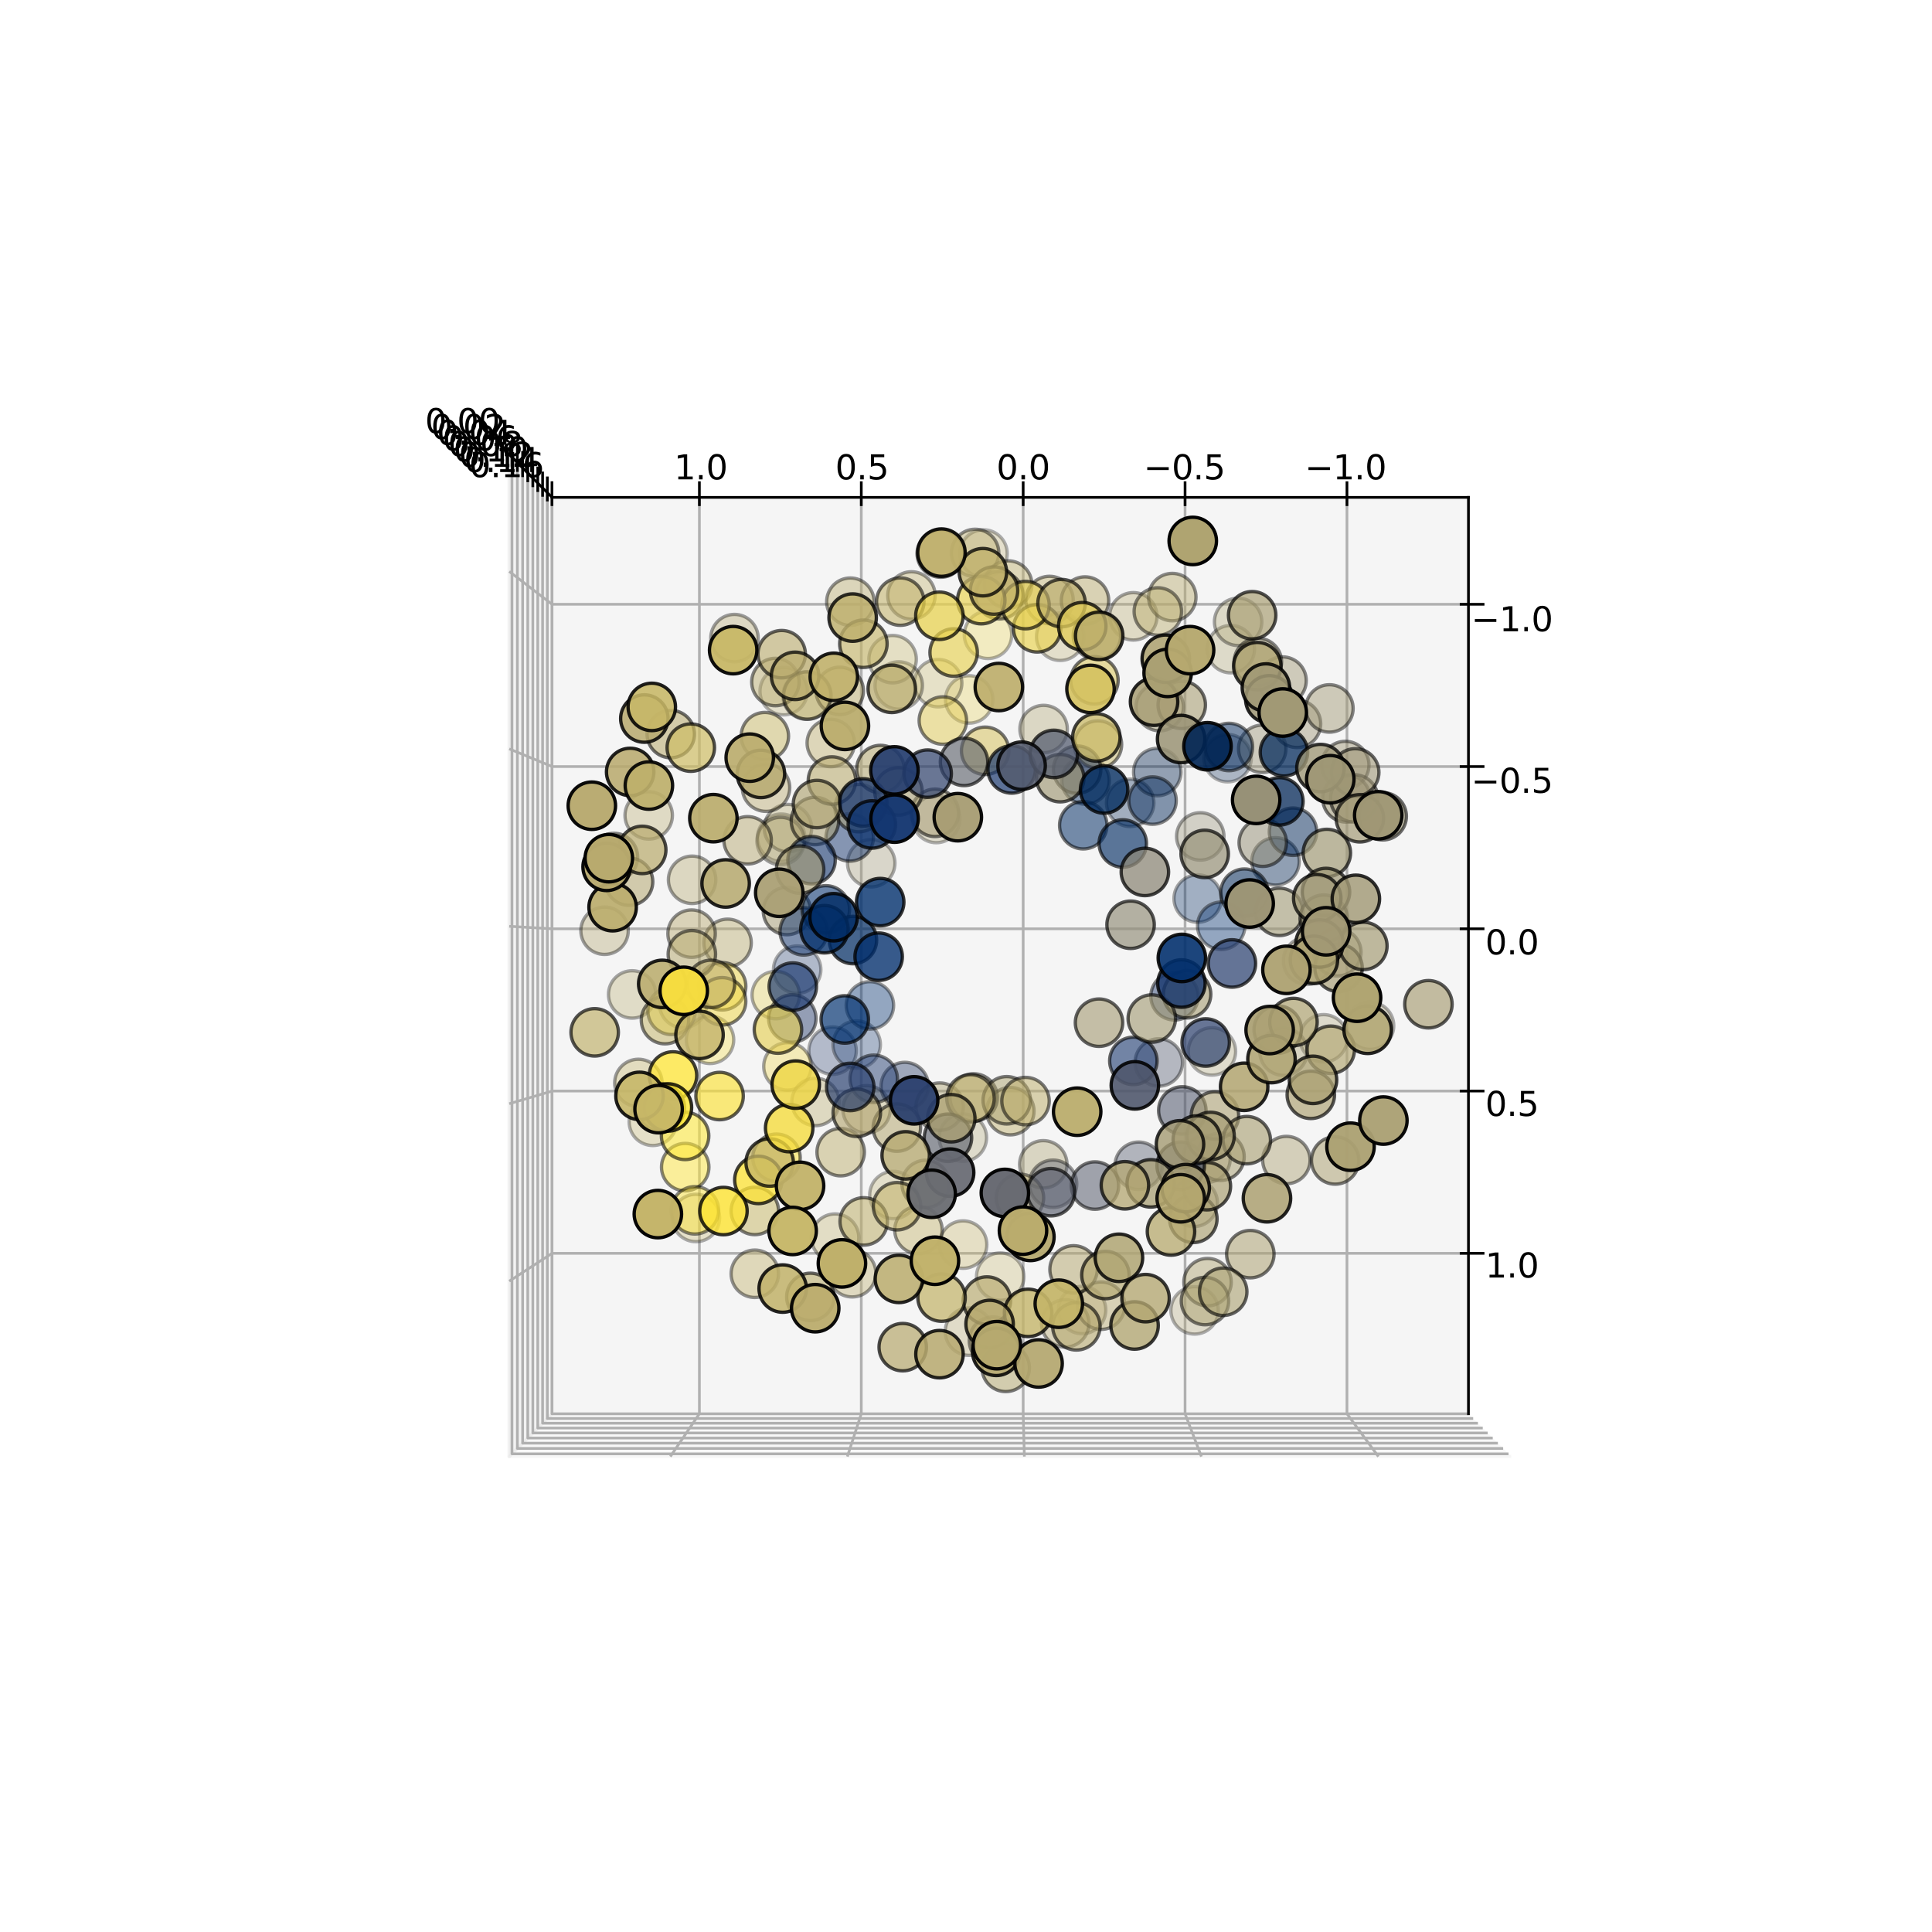<?xml version="1.0" encoding="utf-8" standalone="no"?>
<!DOCTYPE svg PUBLIC "-//W3C//DTD SVG 1.1//EN"
  "http://www.w3.org/Graphics/SVG/1.1/DTD/svg11.dtd">
<svg xmlns:xlink="http://www.w3.org/1999/xlink" width="576pt" height="576pt" viewBox="0 0 576 576" xmlns="http://www.w3.org/2000/svg" version="1.1">
 <defs>
  <style type="text/css">*{stroke-linejoin: round; stroke-linecap: butt}</style>
 </defs>
 <g id="figure_1">
  <g id="patch_1">
   <path d="M 0 576 
L 576 576 
L 576 0 
L 0 0 
z
" style="fill: #ffffff"/>
  </g>
  <g id="patch_2">
   <path d="M 73.44 512.64 
L 516.96 512.64 
L 516.96 69.12 
L 73.44 69.12 
z
" style="fill: #ffffff"/>
  </g>
  <g id="pane3d_1">
   <g id="patch_3">
    <path d="M 450.565 434.258 
L 151.822 434.258 
L 164.589 421.491 
L 437.798 421.491 
" style="fill: #f2f2f2; opacity: 0.5; stroke: #f2f2f2; stroke-linejoin: miter"/>
   </g>
  </g>
  <g id="pane3d_2">
   <g id="patch_4">
    <path d="M 151.822 135.515 
L 151.822 434.258 
L 164.589 421.491 
L 164.589 148.282 
" style="fill: #e6e6e6; opacity: 0.5; stroke: #e6e6e6; stroke-linejoin: miter"/>
   </g>
  </g>
  <g id="pane3d_3">
   <g id="patch_5">
    <path d="M 437.798 148.282 
L 437.798 421.491 
L 164.589 421.491 
L 164.589 148.282 
" style="fill: #ececec; opacity: 0.5; stroke: #ececec; stroke-linejoin: miter"/>
   </g>
  </g>
  <g id="grid3d_1">
   <g id="Line3DCollection_1">
    <path d="M 437.798 180.16 
L 164.589 180.16 
L 151.822 170.372 
" style="fill: none; stroke: #b0b0b0; stroke-width: 0.8"/>
    <path d="M 437.798 228.535 
L 164.589 228.535 
L 151.822 223.269 
" style="fill: none; stroke: #b0b0b0; stroke-width: 0.8"/>
    <path d="M 437.798 276.91 
L 164.589 276.91 
L 151.822 276.165 
" style="fill: none; stroke: #b0b0b0; stroke-width: 0.8"/>
    <path d="M 437.798 325.285 
L 164.589 325.285 
L 151.822 329.061 
" style="fill: none; stroke: #b0b0b0; stroke-width: 0.8"/>
    <path d="M 437.798 373.66 
L 164.589 373.66 
L 151.822 381.957 
" style="fill: none; stroke: #b0b0b0; stroke-width: 0.8"/>
   </g>
  </g>
  <g id="grid3d_2">
   <g id="Line3DCollection_2">
    <path d="M 410.96 434.258 
L 401.578 421.491 
L 401.578 148.282 
" style="fill: none; stroke: #b0b0b0; stroke-width: 0.8"/>
    <path d="M 358.183 434.258 
L 353.312 421.491 
L 353.312 148.282 
" style="fill: none; stroke: #b0b0b0; stroke-width: 0.8"/>
    <path d="M 305.406 434.258 
L 305.046 421.491 
L 305.046 148.282 
" style="fill: none; stroke: #b0b0b0; stroke-width: 0.8"/>
    <path d="M 252.629 434.258 
L 256.78 421.491 
L 256.78 148.282 
" style="fill: none; stroke: #b0b0b0; stroke-width: 0.8"/>
    <path d="M 199.853 434.258 
L 208.514 421.491 
L 208.514 148.282 
" style="fill: none; stroke: #b0b0b0; stroke-width: 0.8"/>
   </g>
  </g>
  <g id="grid3d_3">
   <g id="Line3DCollection_3">
    <path d="M 152.642 136.335 
L 152.642 433.438 
L 449.745 433.438 
" style="fill: none; stroke: #b0b0b0; stroke-width: 0.8"/>
    <path d="M 154.245 137.938 
L 154.245 431.835 
L 448.142 431.835 
" style="fill: none; stroke: #b0b0b0; stroke-width: 0.8"/>
    <path d="M 155.814 139.507 
L 155.814 430.266 
L 446.573 430.266 
" style="fill: none; stroke: #b0b0b0; stroke-width: 0.8"/>
    <path d="M 157.349 141.042 
L 157.349 428.731 
L 445.038 428.731 
" style="fill: none; stroke: #b0b0b0; stroke-width: 0.8"/>
    <path d="M 158.853 142.546 
L 158.853 427.227 
L 443.534 427.227 
" style="fill: none; stroke: #b0b0b0; stroke-width: 0.8"/>
    <path d="M 160.325 144.018 
L 160.325 425.755 
L 442.062 425.755 
" style="fill: none; stroke: #b0b0b0; stroke-width: 0.8"/>
    <path d="M 161.768 145.461 
L 161.768 424.312 
L 440.619 424.312 
" style="fill: none; stroke: #b0b0b0; stroke-width: 0.8"/>
    <path d="M 163.181 146.874 
L 163.181 422.899 
L 439.206 422.899 
" style="fill: none; stroke: #b0b0b0; stroke-width: 0.8"/>
    <path d="M 164.565 148.258 
L 164.565 421.515 
L 437.822 421.515 
" style="fill: none; stroke: #b0b0b0; stroke-width: 0.8"/>
   </g>
  </g>
  <g id="axis3d_1">
   <g id="line2d_1">
    <path d="M 437.798 421.491 
L 437.798 148.282 
" style="fill: none; stroke: #000000; stroke-width: 0.8; stroke-linecap: square"/>
   </g>
   <g id="xtick_1">
    <g id="line2d_2">
     <path d="M 435.612 180.16 
L 442.169 180.16 
" style="fill: none; stroke: #000000; stroke-width: 0.8; stroke-linecap: square"/>
    </g>
    <g id="text_1">
     <!-- −1.0 -->
     <g transform="translate(438.621 188.202) scale(0.1 -0.1)">
      <defs>
       <path id="DejaVuSans-2212" d="M 678 2272 
L 4684 2272 
L 4684 1741 
L 678 1741 
L 678 2272 
z
" transform="scale(0.016)"/>
       <path id="DejaVuSans-31" d="M 794 531 
L 1825 531 
L 1825 4091 
L 703 3866 
L 703 4441 
L 1819 4666 
L 2450 4666 
L 2450 531 
L 3481 531 
L 3481 0 
L 794 0 
L 794 531 
z
" transform="scale(0.016)"/>
       <path id="DejaVuSans-2e" d="M 684 794 
L 1344 794 
L 1344 0 
L 684 0 
L 684 794 
z
" transform="scale(0.016)"/>
       <path id="DejaVuSans-30" d="M 2034 4250 
Q 1547 4250 1301 3770 
Q 1056 3291 1056 2328 
Q 1056 1369 1301 889 
Q 1547 409 2034 409 
Q 2525 409 2770 889 
Q 3016 1369 3016 2328 
Q 3016 3291 2770 3770 
Q 2525 4250 2034 4250 
z
M 2034 4750 
Q 2819 4750 3233 4129 
Q 3647 3509 3647 2328 
Q 3647 1150 3233 529 
Q 2819 -91 2034 -91 
Q 1250 -91 836 529 
Q 422 1150 422 2328 
Q 422 3509 836 4129 
Q 1250 4750 2034 4750 
z
" transform="scale(0.016)"/>
      </defs>
      <use xlink:href="#DejaVuSans-2212"/>
      <use xlink:href="#DejaVuSans-31" x="83.789"/>
      <use xlink:href="#DejaVuSans-2e" x="147.412"/>
      <use xlink:href="#DejaVuSans-30" x="179.199"/>
     </g>
    </g>
   </g>
   <g id="xtick_2">
    <g id="line2d_3">
     <path d="M 435.612 228.535 
L 442.169 228.535 
" style="fill: none; stroke: #000000; stroke-width: 0.8; stroke-linecap: square"/>
    </g>
    <g id="text_2">
     <!-- −0.5 -->
     <g transform="translate(438.621 236.372) scale(0.1 -0.1)">
      <defs>
       <path id="DejaVuSans-35" d="M 691 4666 
L 3169 4666 
L 3169 4134 
L 1269 4134 
L 1269 2991 
Q 1406 3038 1543 3061 
Q 1681 3084 1819 3084 
Q 2600 3084 3056 2656 
Q 3513 2228 3513 1497 
Q 3513 744 3044 326 
Q 2575 -91 1722 -91 
Q 1428 -91 1123 -41 
Q 819 9 494 109 
L 494 744 
Q 775 591 1075 516 
Q 1375 441 1709 441 
Q 2250 441 2565 725 
Q 2881 1009 2881 1497 
Q 2881 1984 2565 2268 
Q 2250 2553 1709 2553 
Q 1456 2553 1204 2497 
Q 953 2441 691 2322 
L 691 4666 
z
" transform="scale(0.016)"/>
      </defs>
      <use xlink:href="#DejaVuSans-2212"/>
      <use xlink:href="#DejaVuSans-30" x="83.789"/>
      <use xlink:href="#DejaVuSans-2e" x="147.412"/>
      <use xlink:href="#DejaVuSans-35" x="179.199"/>
     </g>
    </g>
   </g>
   <g id="xtick_3">
    <g id="line2d_4">
     <path d="M 435.612 276.91 
L 442.169 276.91 
" style="fill: none; stroke: #000000; stroke-width: 0.8; stroke-linecap: square"/>
    </g>
    <g id="text_3">
     <!-- 0.0 -->
     <g transform="translate(442.811 284.542) scale(0.1 -0.1)">
      <use xlink:href="#DejaVuSans-30"/>
      <use xlink:href="#DejaVuSans-2e" x="63.623"/>
      <use xlink:href="#DejaVuSans-30" x="95.41"/>
     </g>
    </g>
   </g>
   <g id="xtick_4">
    <g id="line2d_5">
     <path d="M 435.612 325.285 
L 442.169 325.285 
" style="fill: none; stroke: #000000; stroke-width: 0.8; stroke-linecap: square"/>
    </g>
    <g id="text_4">
     <!-- 0.5 -->
     <g transform="translate(442.811 332.712) scale(0.1 -0.1)">
      <use xlink:href="#DejaVuSans-30"/>
      <use xlink:href="#DejaVuSans-2e" x="63.623"/>
      <use xlink:href="#DejaVuSans-35" x="95.41"/>
     </g>
    </g>
   </g>
   <g id="xtick_5">
    <g id="line2d_6">
     <path d="M 435.612 373.66 
L 442.169 373.66 
" style="fill: none; stroke: #000000; stroke-width: 0.8; stroke-linecap: square"/>
    </g>
    <g id="text_5">
     <!-- 1.0 -->
     <g transform="translate(442.811 380.882) scale(0.1 -0.1)">
      <use xlink:href="#DejaVuSans-31"/>
      <use xlink:href="#DejaVuSans-2e" x="63.623"/>
      <use xlink:href="#DejaVuSans-30" x="95.41"/>
     </g>
    </g>
   </g>
  </g>
  <g id="axis3d_2">
   <g id="line2d_7">
    <path d="M 164.589 148.282 
L 437.798 148.282 
" style="fill: none; stroke: #000000; stroke-width: 0.8; stroke-linecap: square"/>
   </g>
   <g id="xtick_6">
    <g id="line2d_8">
     <path d="M 401.578 150.468 
L 401.578 143.911 
" style="fill: none; stroke: #000000; stroke-width: 0.8; stroke-linecap: square"/>
    </g>
    <g id="text_6">
     <!-- −1.0 -->
     <g transform="translate(389.011 142.916) scale(0.1 -0.1)">
      <use xlink:href="#DejaVuSans-2212"/>
      <use xlink:href="#DejaVuSans-31" x="83.789"/>
      <use xlink:href="#DejaVuSans-2e" x="147.412"/>
      <use xlink:href="#DejaVuSans-30" x="179.199"/>
     </g>
    </g>
   </g>
   <g id="xtick_7">
    <g id="line2d_9">
     <path d="M 353.312 150.468 
L 353.312 143.911 
" style="fill: none; stroke: #000000; stroke-width: 0.8; stroke-linecap: square"/>
    </g>
    <g id="text_7">
     <!-- −0.5 -->
     <g transform="translate(340.95 142.916) scale(0.1 -0.1)">
      <use xlink:href="#DejaVuSans-2212"/>
      <use xlink:href="#DejaVuSans-30" x="83.789"/>
      <use xlink:href="#DejaVuSans-2e" x="147.412"/>
      <use xlink:href="#DejaVuSans-35" x="179.199"/>
     </g>
    </g>
   </g>
   <g id="xtick_8">
    <g id="line2d_10">
     <path d="M 305.046 150.468 
L 305.046 143.911 
" style="fill: none; stroke: #000000; stroke-width: 0.8; stroke-linecap: square"/>
    </g>
    <g id="text_8">
     <!-- 0.0 -->
     <g transform="translate(297.078 142.916) scale(0.1 -0.1)">
      <use xlink:href="#DejaVuSans-30"/>
      <use xlink:href="#DejaVuSans-2e" x="63.623"/>
      <use xlink:href="#DejaVuSans-30" x="95.41"/>
     </g>
    </g>
   </g>
   <g id="xtick_9">
    <g id="line2d_11">
     <path d="M 256.78 150.468 
L 256.78 143.911 
" style="fill: none; stroke: #000000; stroke-width: 0.8; stroke-linecap: square"/>
    </g>
    <g id="text_9">
     <!-- 0.5 -->
     <g transform="translate(249.017 142.916) scale(0.1 -0.1)">
      <use xlink:href="#DejaVuSans-30"/>
      <use xlink:href="#DejaVuSans-2e" x="63.623"/>
      <use xlink:href="#DejaVuSans-35" x="95.41"/>
     </g>
    </g>
   </g>
   <g id="xtick_10">
    <g id="line2d_12">
     <path d="M 208.514 150.468 
L 208.514 143.911 
" style="fill: none; stroke: #000000; stroke-width: 0.8; stroke-linecap: square"/>
    </g>
    <g id="text_10">
     <!-- 1.0 -->
     <g transform="translate(200.955 142.916) scale(0.1 -0.1)">
      <use xlink:href="#DejaVuSans-31"/>
      <use xlink:href="#DejaVuSans-2e" x="63.623"/>
      <use xlink:href="#DejaVuSans-30" x="95.41"/>
     </g>
    </g>
   </g>
  </g>
  <g id="axis3d_3">
   <g id="line2d_13">
    <path d="M 164.589 148.282 
L 151.822 135.515 
" style="fill: none; stroke: #000000; stroke-width: 0.8; stroke-linecap: square"/>
   </g>
   <g id="xtick_11">
    <g id="line2d_14">
     <path d="M 152.642 138.712 
L 152.642 131.581 
" style="fill: none; stroke: #000000; stroke-width: 0.8; stroke-linecap: square"/>
    </g>
    <g id="text_11">
     <!-- 0.00 -->
     <g transform="translate(126.718 129.143) scale(0.1 -0.1)">
      <use xlink:href="#DejaVuSans-30"/>
      <use xlink:href="#DejaVuSans-2e" x="63.623"/>
      <use xlink:href="#DejaVuSans-30" x="95.41"/>
      <use xlink:href="#DejaVuSans-30" x="159.033"/>
     </g>
    </g>
   </g>
   <g id="xtick_12">
    <g id="line2d_15">
     <path d="M 154.245 140.289 
L 154.245 133.236 
" style="fill: none; stroke: #000000; stroke-width: 0.8; stroke-linecap: square"/>
    </g>
    <g id="text_12">
     <!-- 0.02 -->
     <g transform="translate(128.481 130.905) scale(0.1 -0.1)">
      <defs>
       <path id="DejaVuSans-32" d="M 1228 531 
L 3431 531 
L 3431 0 
L 469 0 
L 469 531 
Q 828 903 1448 1529 
Q 2069 2156 2228 2338 
Q 2531 2678 2651 2914 
Q 2772 3150 2772 3378 
Q 2772 3750 2511 3984 
Q 2250 4219 1831 4219 
Q 1534 4219 1204 4116 
Q 875 4013 500 3803 
L 500 4441 
Q 881 4594 1212 4672 
Q 1544 4750 1819 4750 
Q 2544 4750 2975 4387 
Q 3406 4025 3406 3419 
Q 3406 3131 3298 2873 
Q 3191 2616 2906 2266 
Q 2828 2175 2409 1742 
Q 1991 1309 1228 531 
z
" transform="scale(0.016)"/>
      </defs>
      <use xlink:href="#DejaVuSans-30"/>
      <use xlink:href="#DejaVuSans-2e" x="63.623"/>
      <use xlink:href="#DejaVuSans-30" x="95.41"/>
      <use xlink:href="#DejaVuSans-32" x="159.033"/>
     </g>
    </g>
   </g>
   <g id="xtick_13">
    <g id="line2d_16">
     <path d="M 155.814 141.833 
L 155.814 134.855 
" style="fill: none; stroke: #000000; stroke-width: 0.8; stroke-linecap: square"/>
    </g>
    <g id="text_13">
     <!-- 0.04 -->
     <g transform="translate(130.206 132.63) scale(0.1 -0.1)">
      <defs>
       <path id="DejaVuSans-34" d="M 2419 4116 
L 825 1625 
L 2419 1625 
L 2419 4116 
z
M 2253 4666 
L 3047 4666 
L 3047 1625 
L 3713 1625 
L 3713 1100 
L 3047 1100 
L 3047 0 
L 2419 0 
L 2419 1100 
L 313 1100 
L 313 1709 
L 2253 4666 
z
" transform="scale(0.016)"/>
      </defs>
      <use xlink:href="#DejaVuSans-30"/>
      <use xlink:href="#DejaVuSans-2e" x="63.623"/>
      <use xlink:href="#DejaVuSans-30" x="95.41"/>
      <use xlink:href="#DejaVuSans-34" x="159.033"/>
     </g>
    </g>
   </g>
   <g id="xtick_14">
    <g id="line2d_17">
     <path d="M 157.349 143.344 
L 157.349 136.439 
" style="fill: none; stroke: #000000; stroke-width: 0.8; stroke-linecap: square"/>
    </g>
    <g id="text_14">
     <!-- 0.06 -->
     <g transform="translate(131.894 134.319) scale(0.1 -0.1)">
      <defs>
       <path id="DejaVuSans-36" d="M 2113 2584 
Q 1688 2584 1439 2293 
Q 1191 2003 1191 1497 
Q 1191 994 1439 701 
Q 1688 409 2113 409 
Q 2538 409 2786 701 
Q 3034 994 3034 1497 
Q 3034 2003 2786 2293 
Q 2538 2584 2113 2584 
z
M 3366 4563 
L 3366 3988 
Q 3128 4100 2886 4159 
Q 2644 4219 2406 4219 
Q 1781 4219 1451 3797 
Q 1122 3375 1075 2522 
Q 1259 2794 1537 2939 
Q 1816 3084 2150 3084 
Q 2853 3084 3261 2657 
Q 3669 2231 3669 1497 
Q 3669 778 3244 343 
Q 2819 -91 2113 -91 
Q 1303 -91 875 529 
Q 447 1150 447 2328 
Q 447 3434 972 4092 
Q 1497 4750 2381 4750 
Q 2619 4750 2861 4703 
Q 3103 4656 3366 4563 
z
" transform="scale(0.016)"/>
      </defs>
      <use xlink:href="#DejaVuSans-30"/>
      <use xlink:href="#DejaVuSans-2e" x="63.623"/>
      <use xlink:href="#DejaVuSans-30" x="95.41"/>
      <use xlink:href="#DejaVuSans-36" x="159.033"/>
     </g>
    </g>
   </g>
   <g id="xtick_15">
    <g id="line2d_18">
     <path d="M 158.853 144.823 
L 158.853 137.991 
" style="fill: none; stroke: #000000; stroke-width: 0.8; stroke-linecap: square"/>
    </g>
    <g id="text_15">
     <!-- 0.08 -->
     <g transform="translate(133.548 135.972) scale(0.1 -0.1)">
      <defs>
       <path id="DejaVuSans-38" d="M 2034 2216 
Q 1584 2216 1326 1975 
Q 1069 1734 1069 1313 
Q 1069 891 1326 650 
Q 1584 409 2034 409 
Q 2484 409 2743 651 
Q 3003 894 3003 1313 
Q 3003 1734 2745 1975 
Q 2488 2216 2034 2216 
z
M 1403 2484 
Q 997 2584 770 2862 
Q 544 3141 544 3541 
Q 544 4100 942 4425 
Q 1341 4750 2034 4750 
Q 2731 4750 3128 4425 
Q 3525 4100 3525 3541 
Q 3525 3141 3298 2862 
Q 3072 2584 2669 2484 
Q 3125 2378 3379 2068 
Q 3634 1759 3634 1313 
Q 3634 634 3220 271 
Q 2806 -91 2034 -91 
Q 1263 -91 848 271 
Q 434 634 434 1313 
Q 434 1759 690 2068 
Q 947 2378 1403 2484 
z
M 1172 3481 
Q 1172 3119 1398 2916 
Q 1625 2713 2034 2713 
Q 2441 2713 2670 2916 
Q 2900 3119 2900 3481 
Q 2900 3844 2670 4047 
Q 2441 4250 2034 4250 
Q 1625 4250 1398 4047 
Q 1172 3844 1172 3481 
z
" transform="scale(0.016)"/>
      </defs>
      <use xlink:href="#DejaVuSans-30"/>
      <use xlink:href="#DejaVuSans-2e" x="63.623"/>
      <use xlink:href="#DejaVuSans-30" x="95.41"/>
      <use xlink:href="#DejaVuSans-38" x="159.033"/>
     </g>
    </g>
   </g>
   <g id="xtick_16">
    <g id="line2d_19">
     <path d="M 160.325 146.272 
L 160.325 139.511 
" style="fill: none; stroke: #000000; stroke-width: 0.8; stroke-linecap: square"/>
    </g>
    <g id="text_16">
     <!-- 0.10 -->
     <g transform="translate(135.167 137.591) scale(0.1 -0.1)">
      <use xlink:href="#DejaVuSans-30"/>
      <use xlink:href="#DejaVuSans-2e" x="63.623"/>
      <use xlink:href="#DejaVuSans-31" x="95.41"/>
      <use xlink:href="#DejaVuSans-30" x="159.033"/>
     </g>
    </g>
   </g>
   <g id="xtick_17">
    <g id="line2d_20">
     <path d="M 161.768 147.691 
L 161.768 140.999 
" style="fill: none; stroke: #000000; stroke-width: 0.8; stroke-linecap: square"/>
    </g>
    <g id="text_17">
     <!-- 0.12 -->
     <g transform="translate(136.753 139.177) scale(0.1 -0.1)">
      <use xlink:href="#DejaVuSans-30"/>
      <use xlink:href="#DejaVuSans-2e" x="63.623"/>
      <use xlink:href="#DejaVuSans-31" x="95.41"/>
      <use xlink:href="#DejaVuSans-32" x="159.033"/>
     </g>
    </g>
   </g>
   <g id="xtick_18">
    <g id="line2d_21">
     <path d="M 163.181 149.082 
L 163.181 142.457 
" style="fill: none; stroke: #000000; stroke-width: 0.8; stroke-linecap: square"/>
    </g>
    <g id="text_18">
     <!-- 0.14 -->
     <g transform="translate(138.306 140.731) scale(0.1 -0.1)">
      <use xlink:href="#DejaVuSans-30"/>
      <use xlink:href="#DejaVuSans-2e" x="63.623"/>
      <use xlink:href="#DejaVuSans-31" x="95.41"/>
      <use xlink:href="#DejaVuSans-34" x="159.033"/>
     </g>
    </g>
   </g>
   <g id="xtick_19">
    <g id="line2d_22">
     <path d="M 164.565 150.444 
L 164.565 143.886 
" style="fill: none; stroke: #000000; stroke-width: 0.8; stroke-linecap: square"/>
    </g>
    <g id="text_19">
     <!-- 0.16 -->
     <g transform="translate(139.829 142.253) scale(0.1 -0.1)">
      <use xlink:href="#DejaVuSans-30"/>
      <use xlink:href="#DejaVuSans-2e" x="63.623"/>
      <use xlink:href="#DejaVuSans-31" x="95.41"/>
      <use xlink:href="#DejaVuSans-36" x="159.033"/>
     </g>
    </g>
   </g>
  </g>
  <g id="axes_1">
   <g id="Path3DCollection_1">
    <defs>
     <path id="C0_0_682eb35022" d="M 0 7.071 
C 1.875 7.071 3.674 6.326 5 5 
C 6.326 3.674 7.071 1.875 7.071 -0 
C 7.071 -1.875 6.326 -3.674 5 -5 
C 3.674 -6.326 1.875 -7.071 0 -7.071 
C -1.875 -7.071 -3.674 -6.326 -5 -5 
C -6.326 -3.674 -7.071 -1.875 -7.071 0 
C -7.071 1.875 -6.326 3.674 -5 5 
C -3.674 6.326 -1.875 7.071 0 7.071 
z
"/>
    </defs>
    <g clip-path="url(#pa27238e5c7)">
     <use xlink:href="#C0_0_682eb35022" x="293.219" y="165.016" style="fill: #baac6d; fill-opacity: 0.3; stroke: #000000; stroke-opacity: 0.3"/>
    </g>
    <g clip-path="url(#pa27238e5c7)">
     <use xlink:href="#C0_0_682eb35022" x="298.204" y="380.609" style="fill: #c5b568; fill-opacity: 0.301; stroke: #000000; stroke-opacity: 0.301"/>
    </g>
    <g clip-path="url(#pa27238e5c7)">
     <use xlink:href="#C0_0_682eb35022" x="294.555" y="189.26" style="fill: #edd54a; fill-opacity: 0.301; stroke: #000000; stroke-opacity: 0.301"/>
    </g>
    <g clip-path="url(#pa27238e5c7)">
     <use xlink:href="#C0_0_682eb35022" x="233.648" y="206.068" style="fill: #bbad6d; fill-opacity: 0.302; stroke: #000000; stroke-opacity: 0.302"/>
    </g>
    <g clip-path="url(#pa27238e5c7)">
     <use xlink:href="#C0_0_682eb35022" x="279.145" y="244.175" style="fill: #a89e73; fill-opacity: 0.303; stroke: #000000; stroke-opacity: 0.303"/>
    </g>
    <g clip-path="url(#pa27238e5c7)">
     <use xlink:href="#C0_0_682eb35022" x="365.988" y="226.035" style="fill: #00234f; fill-opacity: 0.303; stroke: #000000; stroke-opacity: 0.303"/>
    </g>
    <g clip-path="url(#pa27238e5c7)">
     <use xlink:href="#C0_0_682eb35022" x="266.355" y="356.282" style="fill: #baac6d; fill-opacity: 0.307; stroke: #000000; stroke-opacity: 0.307"/>
    </g>
    <g clip-path="url(#pa27238e5c7)">
     <use xlink:href="#C0_0_682eb35022" x="203.666" y="299.348" style="fill: #c2b369; fill-opacity: 0.307; stroke: #000000; stroke-opacity: 0.307"/>
    </g>
    <g clip-path="url(#pa27238e5c7)">
     <use xlink:href="#C0_0_682eb35022" x="361.321" y="313.468" style="fill: #ada272; fill-opacity: 0.308; stroke: #000000; stroke-opacity: 0.308"/>
    </g>
    <g clip-path="url(#pa27238e5c7)">
     <use xlink:href="#C0_0_682eb35022" x="288.949" y="208.522" style="fill: #e7d150; fill-opacity: 0.309; stroke: #000000; stroke-opacity: 0.309"/>
    </g>
    <g clip-path="url(#pa27238e5c7)">
     <use xlink:href="#C0_0_682eb35022" x="408.461" y="305.801" style="fill: #a99f73; fill-opacity: 0.31; stroke: #000000; stroke-opacity: 0.31"/>
    </g>
    <g clip-path="url(#pa27238e5c7)">
     <use xlink:href="#C0_0_682eb35022" x="356.153" y="390.673" style="fill: #ada272; fill-opacity: 0.312; stroke: #000000; stroke-opacity: 0.312"/>
    </g>
    <g clip-path="url(#pa27238e5c7)">
     <use xlink:href="#C0_0_682eb35022" x="237.664" y="289.09" style="fill: #1a386f; fill-opacity: 0.313; stroke: #000000; stroke-opacity: 0.313"/>
    </g>
    <g clip-path="url(#pa27238e5c7)">
     <use xlink:href="#C0_0_682eb35022" x="316.073" y="189.841" style="fill: #bcae6c; fill-opacity: 0.314; stroke: #000000; stroke-opacity: 0.314"/>
    </g>
    <g clip-path="url(#pa27238e5c7)">
     <use xlink:href="#C0_0_682eb35022" x="207.475" y="363.121" style="fill: #c3b369; fill-opacity: 0.314; stroke: #000000; stroke-opacity: 0.314"/>
    </g>
    <g clip-path="url(#pa27238e5c7)">
     <use xlink:href="#C0_0_682eb35022" x="394.623" y="309.562" style="fill: #aaa073; fill-opacity: 0.316; stroke: #000000; stroke-opacity: 0.316"/>
    </g>
    <g clip-path="url(#pa27238e5c7)">
     <use xlink:href="#C0_0_682eb35022" x="248.224" y="313.245" style="fill: #263d6e; fill-opacity: 0.317; stroke: #000000; stroke-opacity: 0.317"/>
    </g>
    <g clip-path="url(#pa27238e5c7)">
     <use xlink:href="#C0_0_682eb35022" x="255.416" y="311.439" style="fill: #0f3570; fill-opacity: 0.318; stroke: #000000; stroke-opacity: 0.318"/>
    </g>
    <g clip-path="url(#pa27238e5c7)">
     <use xlink:href="#C0_0_682eb35022" x="194.639" y="334.454" style="fill: #c5b568; fill-opacity: 0.318; stroke: #000000; stroke-opacity: 0.318"/>
    </g>
    <g clip-path="url(#pa27238e5c7)">
     <use xlink:href="#C0_0_682eb35022" x="287.063" y="339.17" style="fill: #aea371; fill-opacity: 0.319; stroke: #000000; stroke-opacity: 0.319"/>
    </g>
    <g clip-path="url(#pa27238e5c7)">
     <use xlink:href="#C0_0_682eb35022" x="279.693" y="203.67" style="fill: #c5b568; fill-opacity: 0.32; stroke: #000000; stroke-opacity: 0.32"/>
    </g>
    <g clip-path="url(#pa27238e5c7)">
     <use xlink:href="#C0_0_682eb35022" x="232.907" y="249.759" style="fill: #aea371; fill-opacity: 0.322; stroke: #000000; stroke-opacity: 0.322"/>
    </g>
    <g clip-path="url(#pa27238e5c7)">
     <use xlink:href="#C0_0_682eb35022" x="322.611" y="390.56" style="fill: #b5a86f; fill-opacity: 0.322; stroke: #000000; stroke-opacity: 0.322"/>
    </g>
    <g clip-path="url(#pa27238e5c7)">
     <use xlink:href="#C0_0_682eb35022" x="211.681" y="310.007" style="fill: #f7de3e; fill-opacity: 0.329; stroke: #000000; stroke-opacity: 0.329"/>
    </g>
    <g clip-path="url(#pa27238e5c7)">
     <use xlink:href="#C0_0_682eb35022" x="259.745" y="257.346" style="fill: #a29975; fill-opacity: 0.33; stroke: #000000; stroke-opacity: 0.33"/>
    </g>
    <g clip-path="url(#pa27238e5c7)">
     <use xlink:href="#C0_0_682eb35022" x="288.875" y="397.017" style="fill: #b7a96e; fill-opacity: 0.33; stroke: #000000; stroke-opacity: 0.33"/>
    </g>
    <g clip-path="url(#pa27238e5c7)">
     <use xlink:href="#C0_0_682eb35022" x="188.472" y="296.478" style="fill: #b8aa6e; fill-opacity: 0.334; stroke: #000000; stroke-opacity: 0.334"/>
    </g>
    <g clip-path="url(#pa27238e5c7)">
     <use xlink:href="#C0_0_682eb35022" x="287.136" y="371.057" style="fill: #c5b568; fill-opacity: 0.335; stroke: #000000; stroke-opacity: 0.335"/>
    </g>
    <g clip-path="url(#pa27238e5c7)">
     <use xlink:href="#C0_0_682eb35022" x="366.951" y="193.533" style="fill: #afa471; fill-opacity: 0.335; stroke: #000000; stroke-opacity: 0.335"/>
    </g>
    <g clip-path="url(#pa27238e5c7)">
     <use xlink:href="#C0_0_682eb35022" x="336.95" y="239.353" style="fill: #002554; fill-opacity: 0.339; stroke: #000000; stroke-opacity: 0.339"/>
    </g>
    <g clip-path="url(#pa27238e5c7)">
     <use xlink:href="#C0_0_682eb35022" x="267.943" y="204.369" style="fill: #c1b26a; fill-opacity: 0.339; stroke: #000000; stroke-opacity: 0.339"/>
    </g>
    <g clip-path="url(#pa27238e5c7)">
     <use xlink:href="#C0_0_682eb35022" x="231.289" y="296.661" style="fill: #e7d150; fill-opacity: 0.339; stroke: #000000; stroke-opacity: 0.339"/>
    </g>
    <g clip-path="url(#pa27238e5c7)">
     <use xlink:href="#C0_0_682eb35022" x="248.977" y="368.988" style="fill: #c0b16a; fill-opacity: 0.34; stroke: #000000; stroke-opacity: 0.34"/>
    </g>
    <g clip-path="url(#pa27238e5c7)">
     <use xlink:href="#C0_0_682eb35022" x="357.076" y="267.886" style="fill: #002a61; fill-opacity: 0.342; stroke: #000000; stroke-opacity: 0.342"/>
    </g>
    <g clip-path="url(#pa27238e5c7)">
     <use xlink:href="#C0_0_682eb35022" x="266.119" y="196.518" style="fill: #c5b568; fill-opacity: 0.343; stroke: #000000; stroke-opacity: 0.343"/>
    </g>
    <g clip-path="url(#pa27238e5c7)">
     <use xlink:href="#C0_0_682eb35022" x="369.133" y="185.391" style="fill: #b0a571; fill-opacity: 0.345; stroke: #000000; stroke-opacity: 0.345"/>
    </g>
    <g clip-path="url(#pa27238e5c7)">
     <use xlink:href="#C0_0_682eb35022" x="240.485" y="207.39" style="fill: #bcae6c; fill-opacity: 0.346; stroke: #000000; stroke-opacity: 0.346"/>
    </g>
    <g clip-path="url(#pa27238e5c7)">
     <use xlink:href="#C0_0_682eb35022" x="234.765" y="317.927" style="fill: #edd54a; fill-opacity: 0.358; stroke: #000000; stroke-opacity: 0.358"/>
    </g>
    <g clip-path="url(#pa27238e5c7)">
     <use xlink:href="#C0_0_682eb35022" x="389.692" y="286.45" style="fill: #a49b74; fill-opacity: 0.359; stroke: #000000; stroke-opacity: 0.359"/>
    </g>
    <g clip-path="url(#pa27238e5c7)">
     <use xlink:href="#C0_0_682eb35022" x="337.884" y="183.752" style="fill: #b6a96f; fill-opacity: 0.362; stroke: #000000; stroke-opacity: 0.362"/>
    </g>
    <g clip-path="url(#pa27238e5c7)">
     <use xlink:href="#C0_0_682eb35022" x="234.921" y="246.889" style="fill: #b4a76f; fill-opacity: 0.364; stroke: #000000; stroke-opacity: 0.364"/>
    </g>
    <g clip-path="url(#pa27238e5c7)">
     <use xlink:href="#C0_0_682eb35022" x="193.404" y="243.101" style="fill: #b8aa6e; fill-opacity: 0.365; stroke: #000000; stroke-opacity: 0.365"/>
    </g>
    <g clip-path="url(#pa27238e5c7)">
     <use xlink:href="#C0_0_682eb35022" x="311.138" y="217.354" style="fill: #aea371; fill-opacity: 0.369; stroke: #000000; stroke-opacity: 0.369"/>
    </g>
    <g clip-path="url(#pa27238e5c7)">
     <use xlink:href="#C0_0_682eb35022" x="355.894" y="358.63" style="fill: #aca172; fill-opacity: 0.37; stroke: #000000; stroke-opacity: 0.37"/>
    </g>
    <g clip-path="url(#pa27238e5c7)">
     <use xlink:href="#C0_0_682eb35022" x="357.844" y="249.364" style="fill: #979177; fill-opacity: 0.373; stroke: #000000; stroke-opacity: 0.373"/>
    </g>
    <g clip-path="url(#pa27238e5c7)">
     <use xlink:href="#C0_0_682eb35022" x="232.741" y="250.741" style="fill: #aea371; fill-opacity: 0.374; stroke: #000000; stroke-opacity: 0.374"/>
    </g>
    <g clip-path="url(#pa27238e5c7)">
     <use xlink:href="#C0_0_682eb35022" x="218.972" y="190.243" style="fill: #b6a96f; fill-opacity: 0.377; stroke: #000000; stroke-opacity: 0.377"/>
    </g>
    <g clip-path="url(#pa27238e5c7)">
     <use xlink:href="#C0_0_682eb35022" x="180.242" y="277.483" style="fill: #b3a670; fill-opacity: 0.378; stroke: #000000; stroke-opacity: 0.378"/>
    </g>
    <g clip-path="url(#pa27238e5c7)">
     <use xlink:href="#C0_0_682eb35022" x="243.125" y="328.532" style="fill: #b9ab6d; fill-opacity: 0.381; stroke: #000000; stroke-opacity: 0.381"/>
    </g>
    <g clip-path="url(#pa27238e5c7)">
     <use xlink:href="#C0_0_682eb35022" x="258.359" y="330.722" style="fill: #b4a76f; fill-opacity: 0.382; stroke: #000000; stroke-opacity: 0.382"/>
    </g>
    <g clip-path="url(#pa27238e5c7)">
     <use xlink:href="#C0_0_682eb35022" x="311.049" y="347.13" style="fill: #aea371; fill-opacity: 0.383; stroke: #000000; stroke-opacity: 0.383"/>
    </g>
    <g clip-path="url(#pa27238e5c7)">
     <use xlink:href="#C0_0_682eb35022" x="345.475" y="316.756" style="fill: #4d556c; fill-opacity: 0.383; stroke: #000000; stroke-opacity: 0.383"/>
    </g>
    <g clip-path="url(#pa27238e5c7)">
     <use xlink:href="#C0_0_682eb35022" x="190.329" y="322.864" style="fill: #c4b468; fill-opacity: 0.385; stroke: #000000; stroke-opacity: 0.385"/>
    </g>
    <g clip-path="url(#pa27238e5c7)">
     <use xlink:href="#C0_0_682eb35022" x="206.346" y="262.302" style="fill: #b4a76f; fill-opacity: 0.388; stroke: #000000; stroke-opacity: 0.388"/>
    </g>
    <g clip-path="url(#pa27238e5c7)">
     <use xlink:href="#C0_0_682eb35022" x="271.733" y="177.529" style="fill: #beaf6b; fill-opacity: 0.389; stroke: #000000; stroke-opacity: 0.389"/>
    </g>
    <g clip-path="url(#pa27238e5c7)">
     <use xlink:href="#C0_0_682eb35022" x="254.057" y="379.597" style="fill: #bbad6d; fill-opacity: 0.39; stroke: #000000; stroke-opacity: 0.39"/>
    </g>
    <g clip-path="url(#pa27238e5c7)">
     <use xlink:href="#C0_0_682eb35022" x="313.957" y="352.927" style="fill: #575d6d; fill-opacity: 0.391; stroke: #000000; stroke-opacity: 0.391"/>
    </g>
    <g clip-path="url(#pa27238e5c7)">
     <use xlink:href="#C0_0_682eb35022" x="382.658" y="313.547" style="fill: #a99f73; fill-opacity: 0.397; stroke: #000000; stroke-opacity: 0.397"/>
    </g>
    <g clip-path="url(#pa27238e5c7)">
     <use xlink:href="#C0_0_682eb35022" x="345.028" y="230.173" style="fill: #00224e; fill-opacity: 0.399; stroke: #000000; stroke-opacity: 0.399"/>
    </g>
    <g clip-path="url(#pa27238e5c7)">
     <use xlink:href="#C0_0_682eb35022" x="259.351" y="299.741" style="fill: #003170; fill-opacity: 0.401; stroke: #000000; stroke-opacity: 0.401"/>
    </g>
    <g clip-path="url(#pa27238e5c7)">
     <use xlink:href="#C0_0_682eb35022" x="364.095" y="276.006" style="fill: #003170; fill-opacity: 0.402; stroke: #000000; stroke-opacity: 0.402"/>
    </g>
    <g clip-path="url(#pa27238e5c7)">
     <use xlink:href="#C0_0_682eb35022" x="317.583" y="394.552" style="fill: #b4a76f; fill-opacity: 0.411; stroke: #000000; stroke-opacity: 0.411"/>
    </g>
    <g clip-path="url(#pa27238e5c7)">
     <use xlink:href="#C0_0_682eb35022" x="339.473" y="347.557" style="fill: #50576c; fill-opacity: 0.413; stroke: #000000; stroke-opacity: 0.413"/>
    </g>
    <g clip-path="url(#pa27238e5c7)">
     <use xlink:href="#C0_0_682eb35022" x="380.285" y="256.805" style="fill: #002656; fill-opacity: 0.414; stroke: #000000; stroke-opacity: 0.414"/>
    </g>
    <g clip-path="url(#pa27238e5c7)">
     <use xlink:href="#C0_0_682eb35022" x="225.037" y="379.757" style="fill: #c1b26a; fill-opacity: 0.419; stroke: #000000; stroke-opacity: 0.419"/>
    </g>
    <g clip-path="url(#pa27238e5c7)">
     <use xlink:href="#C0_0_682eb35022" x="253.528" y="179.39" style="fill: #baac6d; fill-opacity: 0.426; stroke: #000000; stroke-opacity: 0.426"/>
    </g>
    <g clip-path="url(#pa27238e5c7)">
     <use xlink:href="#C0_0_682eb35022" x="359.703" y="345.486" style="fill: #a89e73; fill-opacity: 0.428; stroke: #000000; stroke-opacity: 0.428"/>
    </g>
    <g clip-path="url(#pa27238e5c7)">
     <use xlink:href="#C0_0_682eb35022" x="269.745" y="323.783" style="fill: #2a3f6d; fill-opacity: 0.429; stroke: #000000; stroke-opacity: 0.429"/>
    </g>
    <g clip-path="url(#pa27238e5c7)">
     <use xlink:href="#C0_0_682eb35022" x="247.689" y="221.512" style="fill: #beaf6b; fill-opacity: 0.43; stroke: #000000; stroke-opacity: 0.43"/>
    </g>
    <g clip-path="url(#pa27238e5c7)">
     <use xlink:href="#C0_0_682eb35022" x="376.315" y="223.254" style="fill: #9a9376; fill-opacity: 0.43; stroke: #000000; stroke-opacity: 0.43"/>
    </g>
    <g clip-path="url(#pa27238e5c7)">
     <use xlink:href="#C0_0_682eb35022" x="216.918" y="281.098" style="fill: #b9ab6d; fill-opacity: 0.432; stroke: #000000; stroke-opacity: 0.432"/>
    </g>
    <g clip-path="url(#pa27238e5c7)">
     <use xlink:href="#C0_0_682eb35022" x="273.825" y="366.721" style="fill: #c2b369; fill-opacity: 0.433; stroke: #000000; stroke-opacity: 0.433"/>
    </g>
    <g clip-path="url(#pa27238e5c7)">
     <use xlink:href="#C0_0_682eb35022" x="304.076" y="357.12" style="fill: #bdae6c; fill-opacity: 0.434; stroke: #000000; stroke-opacity: 0.434"/>
    </g>
    <g clip-path="url(#pa27238e5c7)">
     <use xlink:href="#C0_0_682eb35022" x="206.187" y="278.352" style="fill: #b7a96e; fill-opacity: 0.442; stroke: #000000; stroke-opacity: 0.442"/>
    </g>
    <g clip-path="url(#pa27238e5c7)">
     <use xlink:href="#C0_0_682eb35022" x="290.711" y="164.857" style="fill: #bcae6c; fill-opacity: 0.443; stroke: #000000; stroke-opacity: 0.443"/>
    </g>
    <g clip-path="url(#pa27238e5c7)">
     <use xlink:href="#C0_0_682eb35022" x="228.382" y="234.836" style="fill: #b8aa6e; fill-opacity: 0.444; stroke: #000000; stroke-opacity: 0.444"/>
    </g>
    <g clip-path="url(#pa27238e5c7)">
     <use xlink:href="#C0_0_682eb35022" x="280.157" y="329.93" style="fill: #aea371; fill-opacity: 0.446; stroke: #000000; stroke-opacity: 0.446"/>
    </g>
    <g clip-path="url(#pa27238e5c7)">
     <use xlink:href="#C0_0_682eb35022" x="383.515" y="345.856" style="fill: #aca172; fill-opacity: 0.447; stroke: #000000; stroke-opacity: 0.447"/>
    </g>
    <g clip-path="url(#pa27238e5c7)">
     <use xlink:href="#C0_0_682eb35022" x="349.501" y="178.014" style="fill: #b8aa6e; fill-opacity: 0.447; stroke: #000000; stroke-opacity: 0.447"/>
    </g>
    <g clip-path="url(#pa27238e5c7)">
     <use xlink:href="#C0_0_682eb35022" x="323.643" y="232.696" style="fill: #002c64; fill-opacity: 0.448; stroke: #000000; stroke-opacity: 0.448"/>
    </g>
    <g clip-path="url(#pa27238e5c7)">
     <use xlink:href="#C0_0_682eb35022" x="296.04" y="399.709" style="fill: #b6a96f; fill-opacity: 0.45; stroke: #000000; stroke-opacity: 0.45"/>
    </g>
    <g clip-path="url(#pa27238e5c7)">
     <use xlink:href="#C0_0_682eb35022" x="300.583" y="174.273" style="fill: #beaf6b; fill-opacity: 0.451; stroke: #000000; stroke-opacity: 0.451"/>
    </g>
    <g clip-path="url(#pa27238e5c7)">
     <use xlink:href="#C0_0_682eb35022" x="345.75" y="210.816" style="fill: #a59c74; fill-opacity: 0.451; stroke: #000000; stroke-opacity: 0.451"/>
    </g>
    <g clip-path="url(#pa27238e5c7)">
     <use xlink:href="#C0_0_682eb35022" x="345.193" y="182.299" style="fill: #baac6d; fill-opacity: 0.454; stroke: #000000; stroke-opacity: 0.454"/>
    </g>
    <g clip-path="url(#pa27238e5c7)">
     <use xlink:href="#C0_0_682eb35022" x="386.683" y="215.798" style="fill: #9e9676; fill-opacity: 0.457; stroke: #000000; stroke-opacity: 0.457"/>
    </g>
    <g clip-path="url(#pa27238e5c7)">
     <use xlink:href="#C0_0_682eb35022" x="275.972" y="352.971" style="fill: #b3a670; fill-opacity: 0.457; stroke: #000000; stroke-opacity: 0.457"/>
    </g>
    <g clip-path="url(#pa27238e5c7)">
     <use xlink:href="#C0_0_682eb35022" x="312.903" y="178.879" style="fill: #bdae6c; fill-opacity: 0.457; stroke: #000000; stroke-opacity: 0.457"/>
    </g>
    <g clip-path="url(#pa27238e5c7)">
     <use xlink:href="#C0_0_682eb35022" x="382.374" y="202.908" style="fill: #a29975; fill-opacity: 0.461; stroke: #000000; stroke-opacity: 0.461"/>
    </g>
    <g clip-path="url(#pa27238e5c7)">
     <use xlink:href="#C0_0_682eb35022" x="301.214" y="331.276" style="fill: #beaf6b; fill-opacity: 0.461; stroke: #000000; stroke-opacity: 0.461"/>
    </g>
    <g clip-path="url(#pa27238e5c7)">
     <use xlink:href="#C0_0_682eb35022" x="398.707" y="283.902" style="fill: #a59c74; fill-opacity: 0.463; stroke: #000000; stroke-opacity: 0.463"/>
    </g>
    <g clip-path="url(#pa27238e5c7)">
     <use xlink:href="#C0_0_682eb35022" x="360.015" y="382.253" style="fill: #aea371; fill-opacity: 0.465; stroke: #000000; stroke-opacity: 0.465"/>
    </g>
    <g clip-path="url(#pa27238e5c7)">
     <use xlink:href="#C0_0_682eb35022" x="401.077" y="228.077" style="fill: #9e9676; fill-opacity: 0.467; stroke: #000000; stroke-opacity: 0.467"/>
    </g>
    <g clip-path="url(#pa27238e5c7)">
     <use xlink:href="#C0_0_682eb35022" x="328.283" y="389.271" style="fill: #b6a96f; fill-opacity: 0.471; stroke: #000000; stroke-opacity: 0.471"/>
    </g>
    <g clip-path="url(#pa27238e5c7)">
     <use xlink:href="#C0_0_682eb35022" x="323.485" y="179.044" style="fill: #baac6d; fill-opacity: 0.473; stroke: #000000; stroke-opacity: 0.473"/>
    </g>
    <g clip-path="url(#pa27238e5c7)">
     <use xlink:href="#C0_0_682eb35022" x="236.216" y="303.638" style="fill: #293f6e; fill-opacity: 0.473; stroke: #000000; stroke-opacity: 0.473"/>
    </g>
    <g clip-path="url(#pa27238e5c7)">
     <use xlink:href="#C0_0_682eb35022" x="204.288" y="347.959" style="fill: #fee636; fill-opacity: 0.476; stroke: #000000; stroke-opacity: 0.476"/>
    </g>
    <g clip-path="url(#pa27238e5c7)">
     <use xlink:href="#C0_0_682eb35022" x="396.348" y="211.209" style="fill: #a09875; fill-opacity: 0.476; stroke: #000000; stroke-opacity: 0.476"/>
    </g>
    <g clip-path="url(#pa27238e5c7)">
     <use xlink:href="#C0_0_682eb35022" x="343.617" y="238.681" style="fill: #002758; fill-opacity: 0.476; stroke: #000000; stroke-opacity: 0.476"/>
    </g>
    <g clip-path="url(#pa27238e5c7)">
     <use xlink:href="#C0_0_682eb35022" x="231.175" y="203.336" style="fill: #bbad6d; fill-opacity: 0.477; stroke: #000000; stroke-opacity: 0.477"/>
    </g>
    <g clip-path="url(#pa27238e5c7)">
     <use xlink:href="#C0_0_682eb35022" x="375.013" y="197.34" style="fill: #a59c74; fill-opacity: 0.479; stroke: #000000; stroke-opacity: 0.479"/>
    </g>
    <g clip-path="url(#pa27238e5c7)">
     <use xlink:href="#C0_0_682eb35022" x="207.181" y="360.842" style="fill: #fde334; fill-opacity: 0.48; stroke: #000000; stroke-opacity: 0.48"/>
    </g>
    <g clip-path="url(#pa27238e5c7)">
     <use xlink:href="#C0_0_682eb35022" x="350.172" y="297.032" style="fill: #243c6e; fill-opacity: 0.483; stroke: #000000; stroke-opacity: 0.483"/>
    </g>
    <g clip-path="url(#pa27238e5c7)">
     <use xlink:href="#C0_0_682eb35022" x="260.489" y="321.624" style="fill: #203a6f; fill-opacity: 0.485; stroke: #000000; stroke-opacity: 0.485"/>
    </g>
    <g clip-path="url(#pa27238e5c7)">
     <use xlink:href="#C0_0_682eb35022" x="183.041" y="255.503" style="fill: #b7a96e; fill-opacity: 0.486; stroke: #000000; stroke-opacity: 0.486"/>
    </g>
    <g clip-path="url(#pa27238e5c7)">
     <use xlink:href="#C0_0_682eb35022" x="228.024" y="219.47" style="fill: #c9b965; fill-opacity: 0.486; stroke: #000000; stroke-opacity: 0.486"/>
    </g>
    <g clip-path="url(#pa27238e5c7)">
     <use xlink:href="#C0_0_682eb35022" x="327.337" y="221.971" style="fill: #c8b866; fill-opacity: 0.487; stroke: #000000; stroke-opacity: 0.487"/>
    </g>
    <g clip-path="url(#pa27238e5c7)">
     <use xlink:href="#C0_0_682eb35022" x="222.892" y="250.529" style="fill: #b4a76f; fill-opacity: 0.487; stroke: #000000; stroke-opacity: 0.487"/>
    </g>
    <g clip-path="url(#pa27238e5c7)">
     <use xlink:href="#C0_0_682eb35022" x="250.639" y="343.5" style="fill: #bcae6c; fill-opacity: 0.492; stroke: #000000; stroke-opacity: 0.492"/>
    </g>
    <g clip-path="url(#pa27238e5c7)">
     <use xlink:href="#C0_0_682eb35022" x="250.354" y="205.979" style="fill: #bcae6c; fill-opacity: 0.492; stroke: #000000; stroke-opacity: 0.492"/>
    </g>
    <g clip-path="url(#pa27238e5c7)">
     <use xlink:href="#C0_0_682eb35022" x="385.496" y="247.966" style="fill: #002859; fill-opacity: 0.493; stroke: #000000; stroke-opacity: 0.493"/>
    </g>
    <g clip-path="url(#pa27238e5c7)">
     <use xlink:href="#C0_0_682eb35022" x="234.626" y="271.604" style="fill: #a79d73; fill-opacity: 0.501; stroke: #000000; stroke-opacity: 0.501"/>
    </g>
    <g clip-path="url(#pa27238e5c7)">
     <use xlink:href="#C0_0_682eb35022" x="253.335" y="249.668" style="fill: #163770; fill-opacity: 0.502; stroke: #000000; stroke-opacity: 0.502"/>
    </g>
    <g clip-path="url(#pa27238e5c7)">
     <use xlink:href="#C0_0_682eb35022" x="281.098" y="214.822" style="fill: #e1cc55; fill-opacity: 0.502; stroke: #000000; stroke-opacity: 0.502"/>
    </g>
    <g clip-path="url(#pa27238e5c7)">
     <use xlink:href="#C0_0_682eb35022" x="290.29" y="327.191" style="fill: #aea371; fill-opacity: 0.503; stroke: #000000; stroke-opacity: 0.503"/>
    </g>
    <g clip-path="url(#pa27238e5c7)">
     <use xlink:href="#C0_0_682eb35022" x="297.942" y="177.458" style="fill: #bfb06b; fill-opacity: 0.504; stroke: #000000; stroke-opacity: 0.504"/>
    </g>
    <g clip-path="url(#pa27238e5c7)">
     <use xlink:href="#C0_0_682eb35022" x="240.713" y="207.356" style="fill: #bcae6c; fill-opacity: 0.505; stroke: #000000; stroke-opacity: 0.505"/>
    </g>
    <g clip-path="url(#pa27238e5c7)">
     <use xlink:href="#C0_0_682eb35022" x="366.384" y="222.704" style="fill: #00295d; fill-opacity: 0.506; stroke: #000000; stroke-opacity: 0.506"/>
    </g>
    <g clip-path="url(#pa27238e5c7)">
     <use xlink:href="#C0_0_682eb35022" x="300.15" y="328.031" style="fill: #afa471; fill-opacity: 0.512; stroke: #000000; stroke-opacity: 0.512"/>
    </g>
    <g clip-path="url(#pa27238e5c7)">
     <use xlink:href="#C0_0_682eb35022" x="225.035" y="361.025" style="fill: #c8b866; fill-opacity: 0.512; stroke: #000000; stroke-opacity: 0.512"/>
    </g>
    <g clip-path="url(#pa27238e5c7)">
     <use xlink:href="#C0_0_682eb35022" x="321.123" y="229.454" style="fill: #46516c; fill-opacity: 0.512; stroke: #000000; stroke-opacity: 0.512"/>
    </g>
    <g clip-path="url(#pa27238e5c7)">
     <use xlink:href="#C0_0_682eb35022" x="215.293" y="294.045" style="fill: #eed649; fill-opacity: 0.514; stroke: #000000; stroke-opacity: 0.514"/>
    </g>
    <g clip-path="url(#pa27238e5c7)">
     <use xlink:href="#C0_0_682eb35022" x="376.477" y="251.242" style="fill: #969077; fill-opacity: 0.514; stroke: #000000; stroke-opacity: 0.514"/>
    </g>
    <g clip-path="url(#pa27238e5c7)">
     <use xlink:href="#C0_0_682eb35022" x="359.251" y="387.89" style="fill: #aea371; fill-opacity: 0.515; stroke: #000000; stroke-opacity: 0.515"/>
    </g>
    <g clip-path="url(#pa27238e5c7)">
     <use xlink:href="#C0_0_682eb35022" x="200.217" y="301.373" style="fill: #f9e03a; fill-opacity: 0.516; stroke: #000000; stroke-opacity: 0.516"/>
    </g>
    <g clip-path="url(#pa27238e5c7)">
     <use xlink:href="#C0_0_682eb35022" x="198.263" y="304.142" style="fill: #c4b468; fill-opacity: 0.517; stroke: #000000; stroke-opacity: 0.517"/>
    </g>
    <g clip-path="url(#pa27238e5c7)">
     <use xlink:href="#C0_0_682eb35022" x="320.075" y="378.452" style="fill: #b4a76f; fill-opacity: 0.518; stroke: #000000; stroke-opacity: 0.518"/>
    </g>
    <g clip-path="url(#pa27238e5c7)">
     <use xlink:href="#C0_0_682eb35022" x="299.845" y="407.815" style="fill: #b4a76f; fill-opacity: 0.52; stroke: #000000; stroke-opacity: 0.52"/>
    </g>
    <g clip-path="url(#pa27238e5c7)">
     <use xlink:href="#C0_0_682eb35022" x="239.623" y="277.672" style="fill: #143670; fill-opacity: 0.52; stroke: #000000; stroke-opacity: 0.52"/>
    </g>
    <g clip-path="url(#pa27238e5c7)">
     <use xlink:href="#C0_0_682eb35022" x="215.287" y="298.524" style="fill: #f0d846; fill-opacity: 0.521; stroke: #000000; stroke-opacity: 0.521"/>
    </g>
    <g clip-path="url(#pa27238e5c7)">
     <use xlink:href="#C0_0_682eb35022" x="305.747" y="328.269" style="fill: #beaf6b; fill-opacity: 0.522; stroke: #000000; stroke-opacity: 0.522"/>
    </g>
    <g clip-path="url(#pa27238e5c7)">
     <use xlink:href="#C0_0_682eb35022" x="327.031" y="189.542" style="fill: #dec958; fill-opacity: 0.526; stroke: #000000; stroke-opacity: 0.526"/>
    </g>
    <g clip-path="url(#pa27238e5c7)">
     <use xlink:href="#C0_0_682eb35022" x="231.499" y="345.169" style="fill: #fde334; fill-opacity: 0.527; stroke: #000000; stroke-opacity: 0.527"/>
    </g>
    <g clip-path="url(#pa27238e5c7)">
     <use xlink:href="#C0_0_682eb35022" x="206.269" y="284.488" style="fill: #b6a96f; fill-opacity: 0.527; stroke: #000000; stroke-opacity: 0.527"/>
    </g>
    <g clip-path="url(#pa27238e5c7)">
     <use xlink:href="#C0_0_682eb35022" x="398.067" y="345.973" style="fill: #aca172; fill-opacity: 0.528; stroke: #000000; stroke-opacity: 0.528"/>
    </g>
    <g clip-path="url(#pa27238e5c7)">
     <use xlink:href="#C0_0_682eb35022" x="322.959" y="246.033" style="fill: #002c64; fill-opacity: 0.528; stroke: #000000; stroke-opacity: 0.528"/>
    </g>
    <g clip-path="url(#pa27238e5c7)">
     <use xlink:href="#C0_0_682eb35022" x="363.876" y="344.862" style="fill: #a89e73; fill-opacity: 0.53; stroke: #000000; stroke-opacity: 0.53"/>
    </g>
    <g clip-path="url(#pa27238e5c7)">
     <use xlink:href="#C0_0_682eb35022" x="280.477" y="165.034" style="fill: #bdae6c; fill-opacity: 0.532; stroke: #000000; stroke-opacity: 0.532"/>
    </g>
    <g clip-path="url(#pa27238e5c7)">
     <use xlink:href="#C0_0_682eb35022" x="326.451" y="353.456" style="fill: #565c6d; fill-opacity: 0.537; stroke: #000000; stroke-opacity: 0.537"/>
    </g>
    <g clip-path="url(#pa27238e5c7)">
     <use xlink:href="#C0_0_682eb35022" x="401.406" y="238.035" style="fill: #a19975; fill-opacity: 0.538; stroke: #000000; stroke-opacity: 0.538"/>
    </g>
    <g clip-path="url(#pa27238e5c7)">
     <use xlink:href="#C0_0_682eb35022" x="256.01" y="240.924" style="fill: #a89e73; fill-opacity: 0.538; stroke: #000000; stroke-opacity: 0.538"/>
    </g>
    <g clip-path="url(#pa27238e5c7)">
     <use xlink:href="#C0_0_682eb35022" x="278.758" y="242.329" style="fill: #a79d73; fill-opacity: 0.539; stroke: #000000; stroke-opacity: 0.539"/>
    </g>
    <g clip-path="url(#pa27238e5c7)">
     <use xlink:href="#C0_0_682eb35022" x="293.705" y="223.843" style="fill: #d5c25e; fill-opacity: 0.539; stroke: #000000; stroke-opacity: 0.539"/>
    </g>
    <g clip-path="url(#pa27238e5c7)">
     <use xlink:href="#C0_0_682eb35022" x="267.39" y="336.178" style="fill: #b4a76f; fill-opacity: 0.542; stroke: #000000; stroke-opacity: 0.542"/>
    </g>
    <g clip-path="url(#pa27238e5c7)">
     <use xlink:href="#C0_0_682eb35022" x="371.018" y="266.14" style="fill: #002758; fill-opacity: 0.542; stroke: #000000; stroke-opacity: 0.542"/>
    </g>
    <g clip-path="url(#pa27238e5c7)">
     <use xlink:href="#C0_0_682eb35022" x="372.764" y="373.899" style="fill: #ada272; fill-opacity: 0.543; stroke: #000000; stroke-opacity: 0.543"/>
    </g>
    <g clip-path="url(#pa27238e5c7)">
     <use xlink:href="#C0_0_682eb35022" x="242.966" y="244.771" style="fill: #aaa073; fill-opacity: 0.551; stroke: #000000; stroke-opacity: 0.551"/>
    </g>
    <g clip-path="url(#pa27238e5c7)">
     <use xlink:href="#C0_0_682eb35022" x="262.498" y="229.278" style="fill: #b4a76f; fill-opacity: 0.551; stroke: #000000; stroke-opacity: 0.551"/>
    </g>
    <g clip-path="url(#pa27238e5c7)">
     <use xlink:href="#C0_0_682eb35022" x="403.744" y="238.037" style="fill: #9d9576; fill-opacity: 0.554; stroke: #000000; stroke-opacity: 0.554"/>
    </g>
    <g clip-path="url(#pa27238e5c7)">
     <use xlink:href="#C0_0_682eb35022" x="187.552" y="262.858" style="fill: #b3a670; fill-opacity: 0.554; stroke: #000000; stroke-opacity: 0.554"/>
    </g>
    <g clip-path="url(#pa27238e5c7)">
     <use xlink:href="#C0_0_682eb35022" x="257.505" y="364.147" style="fill: #beaf6b; fill-opacity: 0.555; stroke: #000000; stroke-opacity: 0.555"/>
    </g>
    <g clip-path="url(#pa27238e5c7)">
     <use xlink:href="#C0_0_682eb35022" x="211.972" y="293.335" style="fill: #bdae6c; fill-opacity: 0.555; stroke: #000000; stroke-opacity: 0.555"/>
    </g>
    <g clip-path="url(#pa27238e5c7)">
     <use xlink:href="#C0_0_682eb35022" x="352.487" y="331.06" style="fill: #50576c; fill-opacity: 0.556; stroke: #000000; stroke-opacity: 0.556"/>
    </g>
    <g clip-path="url(#pa27238e5c7)">
     <use xlink:href="#C0_0_682eb35022" x="326.289" y="202.834" style="fill: #dac65b; fill-opacity: 0.557; stroke: #000000; stroke-opacity: 0.557"/>
    </g>
    <g clip-path="url(#pa27238e5c7)">
     <use xlink:href="#C0_0_682eb35022" x="199.982" y="218.852" style="fill: #b8aa6e; fill-opacity: 0.559; stroke: #000000; stroke-opacity: 0.559"/>
    </g>
    <g clip-path="url(#pa27238e5c7)">
     <use xlink:href="#C0_0_682eb35022" x="246.218" y="271.119" style="fill: #002e6c; fill-opacity: 0.562; stroke: #000000; stroke-opacity: 0.562"/>
    </g>
    <g clip-path="url(#pa27238e5c7)">
     <use xlink:href="#C0_0_682eb35022" x="268.401" y="179.364" style="fill: #c1b26a; fill-opacity: 0.563; stroke: #000000; stroke-opacity: 0.563"/>
    </g>
    <g clip-path="url(#pa27238e5c7)">
     <use xlink:href="#C0_0_682eb35022" x="267.444" y="359.618" style="fill: #c2b369; fill-opacity: 0.567; stroke: #000000; stroke-opacity: 0.567"/>
    </g>
    <g clip-path="url(#pa27238e5c7)">
     <use xlink:href="#C0_0_682eb35022" x="412.234" y="243.355" style="fill: #9f9775; fill-opacity: 0.568; stroke: #000000; stroke-opacity: 0.568"/>
    </g>
    <g clip-path="url(#pa27238e5c7)">
     <use xlink:href="#C0_0_682eb35022" x="204.255" y="338.646" style="fill: #fee838; fill-opacity: 0.572; stroke: #000000; stroke-opacity: 0.572"/>
    </g>
    <g clip-path="url(#pa27238e5c7)">
     <use xlink:href="#C0_0_682eb35022" x="352.326" y="210.163" style="fill: #a79d73; fill-opacity: 0.579; stroke: #000000; stroke-opacity: 0.579"/>
    </g>
    <g clip-path="url(#pa27238e5c7)">
     <use xlink:href="#C0_0_682eb35022" x="289.345" y="327.463" style="fill: #bdae6c; fill-opacity: 0.58; stroke: #000000; stroke-opacity: 0.58"/>
    </g>
    <g clip-path="url(#pa27238e5c7)">
     <use xlink:href="#C0_0_682eb35022" x="248.034" y="232.703" style="fill: #b8aa6e; fill-opacity: 0.582; stroke: #000000; stroke-opacity: 0.582"/>
    </g>
    <g clip-path="url(#pa27238e5c7)">
     <use xlink:href="#C0_0_682eb35022" x="362.228" y="332.57" style="fill: #aba072; fill-opacity: 0.583; stroke: #000000; stroke-opacity: 0.583"/>
    </g>
    <g clip-path="url(#pa27238e5c7)">
     <use xlink:href="#C0_0_682eb35022" x="381.41" y="271.862" style="fill: #a19975; fill-opacity: 0.587; stroke: #000000; stroke-opacity: 0.587"/>
    </g>
    <g clip-path="url(#pa27238e5c7)">
     <use xlink:href="#C0_0_682eb35022" x="241.603" y="386.655" style="fill: #bbad6d; fill-opacity: 0.59; stroke: #000000; stroke-opacity: 0.59"/>
    </g>
    <g clip-path="url(#pa27238e5c7)">
     <use xlink:href="#C0_0_682eb35022" x="267.865" y="235.934" style="fill: #a89e73; fill-opacity: 0.593; stroke: #000000; stroke-opacity: 0.593"/>
    </g>
    <g clip-path="url(#pa27238e5c7)">
     <use xlink:href="#C0_0_682eb35022" x="404.041" y="230.279" style="fill: #9e9676; fill-opacity: 0.594; stroke: #000000; stroke-opacity: 0.594"/>
    </g>
    <g clip-path="url(#pa27238e5c7)">
     <use xlink:href="#C0_0_682eb35022" x="353.918" y="296.416" style="fill: #a79d73; fill-opacity: 0.595; stroke: #000000; stroke-opacity: 0.595"/>
    </g>
    <g clip-path="url(#pa27238e5c7)">
     <use xlink:href="#C0_0_682eb35022" x="337.894" y="316.288" style="fill: #1a386f; fill-opacity: 0.595; stroke: #000000; stroke-opacity: 0.595"/>
    </g>
    <g clip-path="url(#pa27238e5c7)">
     <use xlink:href="#C0_0_682eb35022" x="241.957" y="256.432" style="fill: #163770; fill-opacity: 0.602; stroke: #000000; stroke-opacity: 0.602"/>
    </g>
    <g clip-path="url(#pa27238e5c7)">
     <use xlink:href="#C0_0_682eb35022" x="320.911" y="395.428" style="fill: #b6a96f; fill-opacity: 0.604; stroke: #000000; stroke-opacity: 0.604"/>
    </g>
    <g clip-path="url(#pa27238e5c7)">
     <use xlink:href="#C0_0_682eb35022" x="380.931" y="306.951" style="fill: #ada272; fill-opacity: 0.606; stroke: #000000; stroke-opacity: 0.606"/>
    </g>
    <g clip-path="url(#pa27238e5c7)">
     <use xlink:href="#C0_0_682eb35022" x="364.689" y="385.118" style="fill: #aca172; fill-opacity: 0.608; stroke: #000000; stroke-opacity: 0.608"/>
    </g>
    <g clip-path="url(#pa27238e5c7)">
     <use xlink:href="#C0_0_682eb35022" x="233.053" y="195.033" style="fill: #b9ab6d; fill-opacity: 0.609; stroke: #000000; stroke-opacity: 0.609"/>
    </g>
    <g clip-path="url(#pa27238e5c7)">
     <use xlink:href="#C0_0_682eb35022" x="238.542" y="259.266" style="fill: #a89e73; fill-opacity: 0.61; stroke: #000000; stroke-opacity: 0.61"/>
    </g>
    <g clip-path="url(#pa27238e5c7)">
     <use xlink:href="#C0_0_682eb35022" x="327.66" y="304.901" style="fill: #a69c74; fill-opacity: 0.61; stroke: #000000; stroke-opacity: 0.61"/>
    </g>
    <g clip-path="url(#pa27238e5c7)">
     <use xlink:href="#C0_0_682eb35022" x="255.443" y="331.767" style="fill: #b3a670; fill-opacity: 0.618; stroke: #000000; stroke-opacity: 0.618"/>
    </g>
    <g clip-path="url(#pa27238e5c7)">
     <use xlink:href="#C0_0_682eb35022" x="343.389" y="303.663" style="fill: #a39a74; fill-opacity: 0.621; stroke: #000000; stroke-opacity: 0.621"/>
    </g>
    <g clip-path="url(#pa27238e5c7)">
     <use xlink:href="#C0_0_682eb35022" x="371.709" y="339.924" style="fill: #aaa073; fill-opacity: 0.621; stroke: #000000; stroke-opacity: 0.621"/>
    </g>
    <g clip-path="url(#pa27238e5c7)">
     <use xlink:href="#C0_0_682eb35022" x="394.661" y="273.886" style="fill: #a19975; fill-opacity: 0.624; stroke: #000000; stroke-opacity: 0.624"/>
    </g>
    <g clip-path="url(#pa27238e5c7)">
     <use xlink:href="#C0_0_682eb35022" x="257.41" y="191.924" style="fill: #c4b468; fill-opacity: 0.626; stroke: #000000; stroke-opacity: 0.626"/>
    </g>
    <g clip-path="url(#pa27238e5c7)">
     <use xlink:href="#C0_0_682eb35022" x="334.744" y="251.477" style="fill: #002b62; fill-opacity: 0.631; stroke: #000000; stroke-opacity: 0.631"/>
    </g>
    <g clip-path="url(#pa27238e5c7)">
     <use xlink:href="#C0_0_682eb35022" x="231.933" y="306.95" style="fill: #e5cf52; fill-opacity: 0.632; stroke: #000000; stroke-opacity: 0.632"/>
    </g>
    <g clip-path="url(#pa27238e5c7)">
     <use xlink:href="#C0_0_682eb35022" x="284.32" y="194.534" style="fill: #e8d24f; fill-opacity: 0.633; stroke: #000000; stroke-opacity: 0.633"/>
    </g>
    <g clip-path="url(#pa27238e5c7)">
     <use xlink:href="#C0_0_682eb35022" x="287.416" y="227.152" style="fill: #61656f; fill-opacity: 0.635; stroke: #000000; stroke-opacity: 0.635"/>
    </g>
    <g clip-path="url(#pa27238e5c7)">
     <use xlink:href="#C0_0_682eb35022" x="243.576" y="239.715" style="fill: #aea371; fill-opacity: 0.639; stroke: #000000; stroke-opacity: 0.639"/>
    </g>
    <g clip-path="url(#pa27238e5c7)">
     <use xlink:href="#C0_0_682eb35022" x="214.538" y="326.773" style="fill: #fce236; fill-opacity: 0.642; stroke: #000000; stroke-opacity: 0.642"/>
    </g>
    <g clip-path="url(#pa27238e5c7)">
     <use xlink:href="#C0_0_682eb35022" x="316.09" y="232.001" style="fill: #a09875; fill-opacity: 0.645; stroke: #000000; stroke-opacity: 0.645"/>
    </g>
    <g clip-path="url(#pa27238e5c7)">
     <use xlink:href="#C0_0_682eb35022" x="309.214" y="187.325" style="fill: #ead34c; fill-opacity: 0.646; stroke: #000000; stroke-opacity: 0.646"/>
    </g>
    <g clip-path="url(#pa27238e5c7)">
     <use xlink:href="#C0_0_682eb35022" x="425.865" y="299.401" style="fill: #a79d73; fill-opacity: 0.646; stroke: #000000; stroke-opacity: 0.646"/>
    </g>
    <g clip-path="url(#pa27238e5c7)">
     <use xlink:href="#C0_0_682eb35022" x="396.747" y="312.972" style="fill: #b1a570; fill-opacity: 0.648; stroke: #000000; stroke-opacity: 0.648"/>
    </g>
    <g clip-path="url(#pa27238e5c7)">
     <use xlink:href="#C0_0_682eb35022" x="305.74" y="180.407" style="fill: #e5cf52; fill-opacity: 0.65; stroke: #000000; stroke-opacity: 0.65"/>
    </g>
    <g clip-path="url(#pa27238e5c7)">
     <use xlink:href="#C0_0_682eb35022" x="282.619" y="339.205" style="fill: #5e626e; fill-opacity: 0.651; stroke: #000000; stroke-opacity: 0.651"/>
    </g>
    <g clip-path="url(#pa27238e5c7)">
     <use xlink:href="#C0_0_682eb35022" x="355.78" y="363.387" style="fill: #aca172; fill-opacity: 0.657; stroke: #000000; stroke-opacity: 0.657"/>
    </g>
    <g clip-path="url(#pa27238e5c7)">
     <use xlink:href="#C0_0_682eb35022" x="313.348" y="355.441" style="fill: #5a5f6e; fill-opacity: 0.659; stroke: #000000; stroke-opacity: 0.659"/>
    </g>
    <g clip-path="url(#pa27238e5c7)">
     <use xlink:href="#C0_0_682eb35022" x="390.803" y="326.405" style="fill: #aca172; fill-opacity: 0.666; stroke: #000000; stroke-opacity: 0.666"/>
    </g>
    <g clip-path="url(#pa27238e5c7)">
     <use xlink:href="#C0_0_682eb35022" x="337.071" y="275.701" style="fill: #928d78; fill-opacity: 0.667; stroke: #000000; stroke-opacity: 0.667"/>
    </g>
    <g clip-path="url(#pa27238e5c7)">
     <use xlink:href="#C0_0_682eb35022" x="177.294" y="307.777" style="fill: #bfb06b; fill-opacity: 0.669; stroke: #000000; stroke-opacity: 0.669"/>
    </g>
    <g clip-path="url(#pa27238e5c7)">
     <use xlink:href="#C0_0_682eb35022" x="316.489" y="179.815" style="fill: #bdae6c; fill-opacity: 0.669; stroke: #000000; stroke-opacity: 0.669"/>
    </g>
    <g clip-path="url(#pa27238e5c7)">
     <use xlink:href="#C0_0_682eb35022" x="236.357" y="294.132" style="fill: #1a386f; fill-opacity: 0.671; stroke: #000000; stroke-opacity: 0.671"/>
    </g>
    <g clip-path="url(#pa27238e5c7)">
     <use xlink:href="#C0_0_682eb35022" x="294.232" y="387.74" style="fill: #b8aa6e; fill-opacity: 0.671; stroke: #000000; stroke-opacity: 0.671"/>
    </g>
    <g clip-path="url(#pa27238e5c7)">
     <use xlink:href="#C0_0_682eb35022" x="292.551" y="178.928" style="fill: #e7d150; fill-opacity: 0.673; stroke: #000000; stroke-opacity: 0.673"/>
    </g>
    <g clip-path="url(#pa27238e5c7)">
     <use xlink:href="#C0_0_682eb35022" x="399.071" y="288.574" style="fill: #a69c74; fill-opacity: 0.673; stroke: #000000; stroke-opacity: 0.673"/>
    </g>
    <g clip-path="url(#pa27238e5c7)">
     <use xlink:href="#C0_0_682eb35022" x="329.568" y="380.125" style="fill: #b4a76f; fill-opacity: 0.675; stroke: #000000; stroke-opacity: 0.675"/>
    </g>
    <g clip-path="url(#pa27238e5c7)">
     <use xlink:href="#C0_0_682eb35022" x="251.863" y="303.936" style="fill: #013271; fill-opacity: 0.676; stroke: #000000; stroke-opacity: 0.676"/>
    </g>
    <g clip-path="url(#pa27238e5c7)">
     <use xlink:href="#C0_0_682eb35022" x="395.581" y="254.303" style="fill: #a19975; fill-opacity: 0.679; stroke: #000000; stroke-opacity: 0.679"/>
    </g>
    <g clip-path="url(#pa27238e5c7)">
     <use xlink:href="#C0_0_682eb35022" x="253.484" y="324.057" style="fill: #273e6e; fill-opacity: 0.681; stroke: #000000; stroke-opacity: 0.681"/>
    </g>
    <g clip-path="url(#pa27238e5c7)">
     <use xlink:href="#C0_0_682eb35022" x="406.472" y="282.019" style="fill: #a59c74; fill-opacity: 0.682; stroke: #000000; stroke-opacity: 0.682"/>
    </g>
    <g clip-path="url(#pa27238e5c7)">
     <use xlink:href="#C0_0_682eb35022" x="405.423" y="243.955" style="fill: #a29975; fill-opacity: 0.684; stroke: #000000; stroke-opacity: 0.684"/>
    </g>
    <g clip-path="url(#pa27238e5c7)">
     <use xlink:href="#C0_0_682eb35022" x="373.317" y="183.422" style="fill: #a99f73; fill-opacity: 0.685; stroke: #000000; stroke-opacity: 0.685"/>
    </g>
    <g clip-path="url(#pa27238e5c7)">
     <use xlink:href="#C0_0_682eb35022" x="359.814" y="353.647" style="fill: #aaa073; fill-opacity: 0.688; stroke: #000000; stroke-opacity: 0.688"/>
    </g>
    <g clip-path="url(#pa27238e5c7)">
     <use xlink:href="#C0_0_682eb35022" x="296.359" y="176.061" style="fill: #bfb06b; fill-opacity: 0.689; stroke: #000000; stroke-opacity: 0.689"/>
    </g>
    <g clip-path="url(#pa27238e5c7)">
     <use xlink:href="#C0_0_682eb35022" x="205.953" y="222.895" style="fill: #cebc63; fill-opacity: 0.691; stroke: #000000; stroke-opacity: 0.691"/>
    </g>
    <g clip-path="url(#pa27238e5c7)">
     <use xlink:href="#C0_0_682eb35022" x="385.631" y="304.702" style="fill: #aea371; fill-opacity: 0.695; stroke: #000000; stroke-opacity: 0.695"/>
    </g>
    <g clip-path="url(#pa27238e5c7)">
     <use xlink:href="#C0_0_682eb35022" x="352.008" y="347.558" style="fill: #4d556c; fill-opacity: 0.695; stroke: #000000; stroke-opacity: 0.695"/>
    </g>
    <g clip-path="url(#pa27238e5c7)">
     <use xlink:href="#C0_0_682eb35022" x="301.612" y="229.399" style="fill: #1a386f; fill-opacity: 0.698; stroke: #000000; stroke-opacity: 0.698"/>
    </g>
    <g clip-path="url(#pa27238e5c7)">
     <use xlink:href="#C0_0_682eb35022" x="359.168" y="254.579" style="fill: #979177; fill-opacity: 0.699; stroke: #000000; stroke-opacity: 0.699"/>
    </g>
    <g clip-path="url(#pa27238e5c7)">
     <use xlink:href="#C0_0_682eb35022" x="359.462" y="310.805" style="fill: #2b406d; fill-opacity: 0.7; stroke: #000000; stroke-opacity: 0.7"/>
    </g>
    <g clip-path="url(#pa27238e5c7)">
     <use xlink:href="#C0_0_682eb35022" x="367.296" y="287.245" style="fill: #273e6e; fill-opacity: 0.7; stroke: #000000; stroke-opacity: 0.7"/>
    </g>
    <g clip-path="url(#pa27238e5c7)">
     <use xlink:href="#C0_0_682eb35022" x="395.325" y="265.94" style="fill: #9f9775; fill-opacity: 0.701; stroke: #000000; stroke-opacity: 0.701"/>
    </g>
    <g clip-path="url(#pa27238e5c7)">
     <use xlink:href="#C0_0_682eb35022" x="269.139" y="401.635" style="fill: #b7a96e; fill-opacity: 0.701; stroke: #000000; stroke-opacity: 0.701"/>
    </g>
    <g clip-path="url(#pa27238e5c7)">
     <use xlink:href="#C0_0_682eb35022" x="191.472" y="253.387" style="fill: #b9ab6d; fill-opacity: 0.709; stroke: #000000; stroke-opacity: 0.709"/>
    </g>
    <g clip-path="url(#pa27238e5c7)">
     <use xlink:href="#C0_0_682eb35022" x="280.713" y="386.862" style="fill: #c3b369; fill-opacity: 0.71; stroke: #000000; stroke-opacity: 0.71"/>
    </g>
    <g clip-path="url(#pa27238e5c7)">
     <use xlink:href="#C0_0_682eb35022" x="276.573" y="230.651" style="fill: #31436d; fill-opacity: 0.71; stroke: #000000; stroke-opacity: 0.71"/>
    </g>
    <g clip-path="url(#pa27238e5c7)">
     <use xlink:href="#C0_0_682eb35022" x="360.91" y="338.669" style="fill: #a69c74; fill-opacity: 0.711; stroke: #000000; stroke-opacity: 0.711"/>
    </g>
    <g clip-path="url(#pa27238e5c7)">
     <use xlink:href="#C0_0_682eb35022" x="314.179" y="224.761" style="fill: #4f576c; fill-opacity: 0.712; stroke: #000000; stroke-opacity: 0.712"/>
    </g>
    <g clip-path="url(#pa27238e5c7)">
     <use xlink:href="#C0_0_682eb35022" x="254.292" y="280.265" style="fill: #002c64; fill-opacity: 0.713; stroke: #000000; stroke-opacity: 0.713"/>
    </g>
    <g clip-path="url(#pa27238e5c7)">
     <use xlink:href="#C0_0_682eb35022" x="265.872" y="205.369" style="fill: #baac6d; fill-opacity: 0.722; stroke: #000000; stroke-opacity: 0.722"/>
    </g>
    <g clip-path="url(#pa27238e5c7)">
     <use xlink:href="#C0_0_682eb35022" x="283.608" y="333.38" style="fill: #ada272; fill-opacity: 0.731; stroke: #000000; stroke-opacity: 0.731"/>
    </g>
    <g clip-path="url(#pa27238e5c7)">
     <use xlink:href="#C0_0_682eb35022" x="381.434" y="238.912" style="fill: #002656; fill-opacity: 0.731; stroke: #000000; stroke-opacity: 0.731"/>
    </g>
    <g clip-path="url(#pa27238e5c7)">
     <use xlink:href="#C0_0_682eb35022" x="382.788" y="224.275" style="fill: #00285b; fill-opacity: 0.731; stroke: #000000; stroke-opacity: 0.731"/>
    </g>
    <g clip-path="url(#pa27238e5c7)">
     <use xlink:href="#C0_0_682eb35022" x="280.071" y="183.584" style="fill: #e9d34e; fill-opacity: 0.731; stroke: #000000; stroke-opacity: 0.731"/>
    </g>
    <g clip-path="url(#pa27238e5c7)">
     <use xlink:href="#C0_0_682eb35022" x="392.717" y="267.797" style="fill: #a09875; fill-opacity: 0.735; stroke: #000000; stroke-opacity: 0.735"/>
    </g>
    <g clip-path="url(#pa27238e5c7)">
     <use xlink:href="#C0_0_682eb35022" x="343.084" y="352.803" style="fill: #a89e73; fill-opacity: 0.738; stroke: #000000; stroke-opacity: 0.738"/>
    </g>
    <g clip-path="url(#pa27238e5c7)">
     <use xlink:href="#C0_0_682eb35022" x="341.331" y="259.963" style="fill: #8e8978; fill-opacity: 0.74; stroke: #000000; stroke-opacity: 0.74"/>
    </g>
    <g clip-path="url(#pa27238e5c7)">
     <use xlink:href="#C0_0_682eb35022" x="326.855" y="219.855" style="fill: #c9b965; fill-opacity: 0.742; stroke: #000000; stroke-opacity: 0.742"/>
    </g>
    <g clip-path="url(#pa27238e5c7)">
     <use xlink:href="#C0_0_682eb35022" x="335.378" y="353.378" style="fill: #b3a670; fill-opacity: 0.742; stroke: #000000; stroke-opacity: 0.742"/>
    </g>
    <g clip-path="url(#pa27238e5c7)">
     <use xlink:href="#C0_0_682eb35022" x="237.047" y="201.489" style="fill: #baac6d; fill-opacity: 0.746; stroke: #000000; stroke-opacity: 0.746"/>
    </g>
    <g clip-path="url(#pa27238e5c7)">
     <use xlink:href="#C0_0_682eb35022" x="226.098" y="351.773" style="fill: #fee434; fill-opacity: 0.747; stroke: #000000; stroke-opacity: 0.747"/>
    </g>
    <g clip-path="url(#pa27238e5c7)">
     <use xlink:href="#C0_0_682eb35022" x="200.644" y="320.642" style="fill: #fee636; fill-opacity: 0.753; stroke: #000000; stroke-opacity: 0.753"/>
    </g>
    <g clip-path="url(#pa27238e5c7)">
     <use xlink:href="#C0_0_682eb35022" x="229.467" y="346.587" style="fill: #c4b468; fill-opacity: 0.754; stroke: #000000; stroke-opacity: 0.754"/>
    </g>
    <g clip-path="url(#pa27238e5c7)">
     <use xlink:href="#C0_0_682eb35022" x="349.115" y="367.148" style="fill: #b7a96e; fill-opacity: 0.755; stroke: #000000; stroke-opacity: 0.755"/>
    </g>
    <g clip-path="url(#pa27238e5c7)">
     <use xlink:href="#C0_0_682eb35022" x="391.457" y="321.945" style="fill: #aca172; fill-opacity: 0.758; stroke: #000000; stroke-opacity: 0.758"/>
    </g>
    <g clip-path="url(#pa27238e5c7)">
     <use xlink:href="#C0_0_682eb35022" x="197.006" y="330.211" style="fill: #c8b866; fill-opacity: 0.762; stroke: #000000; stroke-opacity: 0.762"/>
    </g>
    <g clip-path="url(#pa27238e5c7)">
     <use xlink:href="#C0_0_682eb35022" x="245.785" y="277.029" style="fill: #002e6c; fill-opacity: 0.762; stroke: #000000; stroke-opacity: 0.762"/>
    </g>
    <g clip-path="url(#pa27238e5c7)">
     <use xlink:href="#C0_0_682eb35022" x="257.368" y="239.238" style="fill: #1a386f; fill-opacity: 0.763; stroke: #000000; stroke-opacity: 0.763"/>
    </g>
    <g clip-path="url(#pa27238e5c7)">
     <use xlink:href="#C0_0_682eb35022" x="259.931" y="245.806" style="fill: #0f3570; fill-opacity: 0.763; stroke: #000000; stroke-opacity: 0.763"/>
    </g>
    <g clip-path="url(#pa27238e5c7)">
     <use xlink:href="#C0_0_682eb35022" x="356.819" y="339.731" style="fill: #a69c74; fill-opacity: 0.768; stroke: #000000; stroke-opacity: 0.768"/>
    </g>
    <g clip-path="url(#pa27238e5c7)">
     <use xlink:href="#C0_0_682eb35022" x="322.664" y="186.691" style="fill: #e0cb56; fill-opacity: 0.769; stroke: #000000; stroke-opacity: 0.769"/>
    </g>
    <g clip-path="url(#pa27238e5c7)">
     <use xlink:href="#C0_0_682eb35022" x="270.02" y="344.455" style="fill: #b5a86f; fill-opacity: 0.773; stroke: #000000; stroke-opacity: 0.773"/>
    </g>
    <g clip-path="url(#pa27238e5c7)">
     <use xlink:href="#C0_0_682eb35022" x="261.961" y="285.223" style="fill: #002e6c; fill-opacity: 0.775; stroke: #000000; stroke-opacity: 0.775"/>
    </g>
    <g clip-path="url(#pa27238e5c7)">
     <use xlink:href="#C0_0_682eb35022" x="293.04" y="170.591" style="fill: #c0b16a; fill-opacity: 0.776; stroke: #000000; stroke-opacity: 0.776"/>
    </g>
    <g clip-path="url(#pa27238e5c7)">
     <use xlink:href="#C0_0_682eb35022" x="393.683" y="228.98" style="fill: #9f9775; fill-opacity: 0.776; stroke: #000000; stroke-opacity: 0.776"/>
    </g>
    <g clip-path="url(#pa27238e5c7)">
     <use xlink:href="#C0_0_682eb35022" x="338.257" y="395.171" style="fill: #b1a570; fill-opacity: 0.776; stroke: #000000; stroke-opacity: 0.776"/>
    </g>
    <g clip-path="url(#pa27238e5c7)">
     <use xlink:href="#C0_0_682eb35022" x="341.532" y="387.019" style="fill: #b3a670; fill-opacity: 0.777; stroke: #000000; stroke-opacity: 0.777"/>
    </g>
    <g clip-path="url(#pa27238e5c7)">
     <use xlink:href="#C0_0_682eb35022" x="306.519" y="391.412" style="fill: #c4b468; fill-opacity: 0.782; stroke: #000000; stroke-opacity: 0.782"/>
    </g>
    <g clip-path="url(#pa27238e5c7)">
     <use xlink:href="#C0_0_682eb35022" x="329.172" y="235.376" style="fill: #002a5f; fill-opacity: 0.786; stroke: #000000; stroke-opacity: 0.786"/>
    </g>
    <g clip-path="url(#pa27238e5c7)">
     <use xlink:href="#C0_0_682eb35022" x="374.845" y="198.603" style="fill: #aea371; fill-opacity: 0.791; stroke: #000000; stroke-opacity: 0.791"/>
    </g>
    <g clip-path="url(#pa27238e5c7)">
     <use xlink:href="#C0_0_682eb35022" x="262.419" y="268.948" style="fill: #002f6d; fill-opacity: 0.791; stroke: #000000; stroke-opacity: 0.791"/>
    </g>
    <g clip-path="url(#pa27238e5c7)">
     <use xlink:href="#C0_0_682eb35022" x="351.797" y="341.16" style="fill: #a69c74; fill-opacity: 0.797; stroke: #000000; stroke-opacity: 0.797"/>
    </g>
    <g clip-path="url(#pa27238e5c7)">
     <use xlink:href="#C0_0_682eb35022" x="235.279" y="336.328" style="fill: #f6dd3f; fill-opacity: 0.797; stroke: #000000; stroke-opacity: 0.797"/>
    </g>
    <g clip-path="url(#pa27238e5c7)">
     <use xlink:href="#C0_0_682eb35022" x="295.036" y="394.729" style="fill: #b7a96e; fill-opacity: 0.8; stroke: #000000; stroke-opacity: 0.8"/>
    </g>
    <g clip-path="url(#pa27238e5c7)">
     <use xlink:href="#C0_0_682eb35022" x="208.555" y="308.542" style="fill: #c3b369; fill-opacity: 0.802; stroke: #000000; stroke-opacity: 0.802"/>
    </g>
    <g clip-path="url(#pa27238e5c7)">
     <use xlink:href="#C0_0_682eb35022" x="254.208" y="184.125" style="fill: #beaf6b; fill-opacity: 0.807; stroke: #000000; stroke-opacity: 0.807"/>
    </g>
    <g clip-path="url(#pa27238e5c7)">
     <use xlink:href="#C0_0_682eb35022" x="393.409" y="281.292" style="fill: #a69c74; fill-opacity: 0.808; stroke: #000000; stroke-opacity: 0.808"/>
    </g>
    <g clip-path="url(#pa27238e5c7)">
     <use xlink:href="#C0_0_682eb35022" x="404.233" y="267.972" style="fill: #a29975; fill-opacity: 0.81; stroke: #000000; stroke-opacity: 0.81"/>
    </g>
    <g clip-path="url(#pa27238e5c7)">
     <use xlink:href="#C0_0_682eb35022" x="215.687" y="361.058" style="fill: #fee434; fill-opacity: 0.811; stroke: #000000; stroke-opacity: 0.811"/>
    </g>
    <g clip-path="url(#pa27238e5c7)">
     <use xlink:href="#C0_0_682eb35022" x="327.703" y="189.576" style="fill: #b9ab6d; fill-opacity: 0.813; stroke: #000000; stroke-opacity: 0.813"/>
    </g>
    <g clip-path="url(#pa27238e5c7)">
     <use xlink:href="#C0_0_682eb35022" x="352.231" y="293.227" style="fill: #18376f; fill-opacity: 0.816; stroke: #000000; stroke-opacity: 0.816"/>
    </g>
    <g clip-path="url(#pa27238e5c7)">
     <use xlink:href="#C0_0_682eb35022" x="391.732" y="286.156" style="fill: #aea371; fill-opacity: 0.817; stroke: #000000; stroke-opacity: 0.817"/>
    </g>
    <g clip-path="url(#pa27238e5c7)">
     <use xlink:href="#C0_0_682eb35022" x="199.134" y="330.175" style="fill: #fee838; fill-opacity: 0.818; stroke: #000000; stroke-opacity: 0.818"/>
    </g>
    <g clip-path="url(#pa27238e5c7)">
     <use xlink:href="#C0_0_682eb35022" x="248.527" y="273.449" style="fill: #002c66; fill-opacity: 0.826; stroke: #000000; stroke-opacity: 0.826"/>
    </g>
    <g clip-path="url(#pa27238e5c7)">
     <use xlink:href="#C0_0_682eb35022" x="226.861" y="230.729" style="fill: #b6a96f; fill-opacity: 0.83; stroke: #000000; stroke-opacity: 0.83"/>
    </g>
    <g clip-path="url(#pa27238e5c7)">
     <use xlink:href="#C0_0_682eb35022" x="333.604" y="374.989" style="fill: #afa471; fill-opacity: 0.834; stroke: #000000; stroke-opacity: 0.834"/>
    </g>
    <g clip-path="url(#pa27238e5c7)">
     <use xlink:href="#C0_0_682eb35022" x="192.101" y="214.227" style="fill: #b8aa6e; fill-opacity: 0.841; stroke: #000000; stroke-opacity: 0.841"/>
    </g>
    <g clip-path="url(#pa27238e5c7)">
     <use xlink:href="#C0_0_682eb35022" x="304.578" y="228.277" style="fill: #535a6d; fill-opacity: 0.842; stroke: #000000; stroke-opacity: 0.842"/>
    </g>
    <g clip-path="url(#pa27238e5c7)">
     <use xlink:href="#C0_0_682eb35022" x="378.423" y="208.489" style="fill: #9f9775; fill-opacity: 0.844; stroke: #000000; stroke-opacity: 0.844"/>
    </g>
    <g clip-path="url(#pa27238e5c7)">
     <use xlink:href="#C0_0_682eb35022" x="280.095" y="403.725" style="fill: #b7a96e; fill-opacity: 0.844; stroke: #000000; stroke-opacity: 0.844"/>
    </g>
    <g clip-path="url(#pa27238e5c7)">
     <use xlink:href="#C0_0_682eb35022" x="237.234" y="323.362" style="fill: #efd748; fill-opacity: 0.846; stroke: #000000; stroke-opacity: 0.846"/>
    </g>
    <g clip-path="url(#pa27238e5c7)">
     <use xlink:href="#C0_0_682eb35022" x="344.068" y="209.207" style="fill: #a79d73; fill-opacity: 0.849; stroke: #000000; stroke-opacity: 0.849"/>
    </g>
    <g clip-path="url(#pa27238e5c7)">
     <use xlink:href="#C0_0_682eb35022" x="370.927" y="324.011" style="fill: #b1a570; fill-opacity: 0.85; stroke: #000000; stroke-opacity: 0.85"/>
    </g>
    <g clip-path="url(#pa27238e5c7)">
     <use xlink:href="#C0_0_682eb35022" x="377.726" y="357.25" style="fill: #aca172; fill-opacity: 0.852; stroke: #000000; stroke-opacity: 0.852"/>
    </g>
    <g clip-path="url(#pa27238e5c7)">
     <use xlink:href="#C0_0_682eb35022" x="379.075" y="315.753" style="fill: #aea371; fill-opacity: 0.853; stroke: #000000; stroke-opacity: 0.853"/>
    </g>
    <g clip-path="url(#pa27238e5c7)">
     <use xlink:href="#C0_0_682eb35022" x="268" y="381.286" style="fill: #baac6d; fill-opacity: 0.853; stroke: #000000; stroke-opacity: 0.853"/>
    </g>
    <g clip-path="url(#pa27238e5c7)">
     <use xlink:href="#C0_0_682eb35022" x="233.353" y="384.168" style="fill: #c1b26a; fill-opacity: 0.854; stroke: #000000; stroke-opacity: 0.854"/>
    </g>
    <g clip-path="url(#pa27238e5c7)">
     <use xlink:href="#C0_0_682eb35022" x="407.75" y="307.022" style="fill: #b0a571; fill-opacity: 0.855; stroke: #000000; stroke-opacity: 0.855"/>
    </g>
    <g clip-path="url(#pa27238e5c7)">
     <use xlink:href="#C0_0_682eb35022" x="352.136" y="220.342" style="fill: #9b9476; fill-opacity: 0.856; stroke: #000000; stroke-opacity: 0.856"/>
    </g>
    <g clip-path="url(#pa27238e5c7)">
     <use xlink:href="#C0_0_682eb35022" x="216.341" y="263.387" style="fill: #b6a96f; fill-opacity: 0.857; stroke: #000000; stroke-opacity: 0.857"/>
    </g>
    <g clip-path="url(#pa27238e5c7)">
     <use xlink:href="#C0_0_682eb35022" x="353.501" y="354.229" style="fill: #a99f73; fill-opacity: 0.863; stroke: #000000; stroke-opacity: 0.863"/>
    </g>
    <g clip-path="url(#pa27238e5c7)">
     <use xlink:href="#C0_0_682eb35022" x="297.021" y="403.037" style="fill: #b6a96f; fill-opacity: 0.865; stroke: #000000; stroke-opacity: 0.865"/>
    </g>
    <g clip-path="url(#pa27238e5c7)">
     <use xlink:href="#C0_0_682eb35022" x="187.876" y="230.144" style="fill: #b8aa6e; fill-opacity: 0.867; stroke: #000000; stroke-opacity: 0.867"/>
    </g>
    <g clip-path="url(#pa27238e5c7)">
     <use xlink:href="#C0_0_682eb35022" x="377.411" y="204.977" style="fill: #a19975; fill-opacity: 0.87; stroke: #000000; stroke-opacity: 0.87"/>
    </g>
    <g clip-path="url(#pa27238e5c7)">
     <use xlink:href="#C0_0_682eb35022" x="197.44" y="293.335" style="fill: #baac6d; fill-opacity: 0.871; stroke: #000000; stroke-opacity: 0.871"/>
    </g>
    <g clip-path="url(#pa27238e5c7)">
     <use xlink:href="#C0_0_682eb35022" x="347.566" y="196.389" style="fill: #aea371; fill-opacity: 0.873; stroke: #000000; stroke-opacity: 0.873"/>
    </g>
    <g clip-path="url(#pa27238e5c7)">
     <use xlink:href="#C0_0_682eb35022" x="194.323" y="210.753" style="fill: #c7b767; fill-opacity: 0.877; stroke: #000000; stroke-opacity: 0.877"/>
    </g>
    <g clip-path="url(#pa27238e5c7)">
     <use xlink:href="#C0_0_682eb35022" x="190.66" y="326.724" style="fill: #c6b667; fill-opacity: 0.878; stroke: #000000; stroke-opacity: 0.878"/>
    </g>
    <g clip-path="url(#pa27238e5c7)">
     <use xlink:href="#C0_0_682eb35022" x="352.354" y="285.596" style="fill: #002f6d; fill-opacity: 0.884; stroke: #000000; stroke-opacity: 0.884"/>
    </g>
    <g clip-path="url(#pa27238e5c7)">
     <use xlink:href="#C0_0_682eb35022" x="338.343" y="323.59" style="fill: #4e566c; fill-opacity: 0.885; stroke: #000000; stroke-opacity: 0.885"/>
    </g>
    <g clip-path="url(#pa27238e5c7)">
     <use xlink:href="#C0_0_682eb35022" x="248.59" y="201.788" style="fill: #c0b16a; fill-opacity: 0.889; stroke: #000000; stroke-opacity: 0.889"/>
    </g>
    <g clip-path="url(#pa27238e5c7)">
     <use xlink:href="#C0_0_682eb35022" x="325.123" y="205.392" style="fill: #d5c25e; fill-opacity: 0.891; stroke: #000000; stroke-opacity: 0.891"/>
    </g>
    <g clip-path="url(#pa27238e5c7)">
     <use xlink:href="#C0_0_682eb35022" x="352.015" y="357.252" style="fill: #b4a76f; fill-opacity: 0.897; stroke: #000000; stroke-opacity: 0.897"/>
    </g>
    <g clip-path="url(#pa27238e5c7)">
     <use xlink:href="#C0_0_682eb35022" x="280.681" y="164.752" style="fill: #beaf6b; fill-opacity: 0.902; stroke: #000000; stroke-opacity: 0.902"/>
    </g>
    <g clip-path="url(#pa27238e5c7)">
     <use xlink:href="#C0_0_682eb35022" x="359.995" y="222.488" style="fill: #002554; fill-opacity: 0.904; stroke: #000000; stroke-opacity: 0.904"/>
    </g>
    <g clip-path="url(#pa27238e5c7)">
     <use xlink:href="#C0_0_682eb35022" x="223.526" y="225.884" style="fill: #bbad6d; fill-opacity: 0.907; stroke: #000000; stroke-opacity: 0.907"/>
    </g>
    <g clip-path="url(#pa27238e5c7)">
     <use xlink:href="#C0_0_682eb35022" x="266.658" y="229.676" style="fill: #233c6e; fill-opacity: 0.907; stroke: #000000; stroke-opacity: 0.907"/>
    </g>
    <g clip-path="url(#pa27238e5c7)">
     <use xlink:href="#C0_0_682eb35022" x="283.269" y="349.598" style="fill: #656870; fill-opacity: 0.909; stroke: #000000; stroke-opacity: 0.909"/>
    </g>
    <g clip-path="url(#pa27238e5c7)">
     <use xlink:href="#C0_0_682eb35022" x="193.458" y="234.205" style="fill: #beaf6b; fill-opacity: 0.912; stroke: #000000; stroke-opacity: 0.912"/>
    </g>
    <g clip-path="url(#pa27238e5c7)">
     <use xlink:href="#C0_0_682eb35022" x="297.797" y="204.826" style="fill: #bdae6c; fill-opacity: 0.912; stroke: #000000; stroke-opacity: 0.912"/>
    </g>
    <g clip-path="url(#pa27238e5c7)">
     <use xlink:href="#C0_0_682eb35022" x="182.645" y="270.469" style="fill: #bbad6d; fill-opacity: 0.913; stroke: #000000; stroke-opacity: 0.913"/>
    </g>
    <g clip-path="url(#pa27238e5c7)">
     <use xlink:href="#C0_0_682eb35022" x="378.532" y="307.093" style="fill: #aba072; fill-opacity: 0.918; stroke: #000000; stroke-opacity: 0.918"/>
    </g>
    <g clip-path="url(#pa27238e5c7)">
     <use xlink:href="#C0_0_682eb35022" x="309.637" y="406.494" style="fill: #b5a86f; fill-opacity: 0.919; stroke: #000000; stroke-opacity: 0.919"/>
    </g>
    <g clip-path="url(#pa27238e5c7)">
     <use xlink:href="#C0_0_682eb35022" x="315.667" y="388.685" style="fill: #c5b568; fill-opacity: 0.92; stroke: #000000; stroke-opacity: 0.92"/>
    </g>
    <g clip-path="url(#pa27238e5c7)">
     <use xlink:href="#C0_0_682eb35022" x="212.686" y="243.925" style="fill: #bbad6d; fill-opacity: 0.923; stroke: #000000; stroke-opacity: 0.923"/>
    </g>
    <g clip-path="url(#pa27238e5c7)">
     <use xlink:href="#C0_0_682eb35022" x="232.322" y="266.172" style="fill: #aaa073; fill-opacity: 0.927; stroke: #000000; stroke-opacity: 0.927"/>
    </g>
    <g clip-path="url(#pa27238e5c7)">
     <use xlink:href="#C0_0_682eb35022" x="251.904" y="216.416" style="fill: #bbad6d; fill-opacity: 0.931; stroke: #000000; stroke-opacity: 0.931"/>
    </g>
    <g clip-path="url(#pa27238e5c7)">
     <use xlink:href="#C0_0_682eb35022" x="307.198" y="368.771" style="fill: #b5a86f; fill-opacity: 0.931; stroke: #000000; stroke-opacity: 0.931"/>
    </g>
    <g clip-path="url(#pa27238e5c7)">
     <use xlink:href="#C0_0_682eb35022" x="396.607" y="232.313" style="fill: #9f9775; fill-opacity: 0.933; stroke: #000000; stroke-opacity: 0.933"/>
    </g>
    <g clip-path="url(#pa27238e5c7)">
     <use xlink:href="#C0_0_682eb35022" x="272.537" y="328.05" style="fill: #2a3f6d; fill-opacity: 0.937; stroke: #000000; stroke-opacity: 0.937"/>
    </g>
    <g clip-path="url(#pa27238e5c7)">
     <use xlink:href="#C0_0_682eb35022" x="218.584" y="193.83" style="fill: #c8b866; fill-opacity: 0.939; stroke: #000000; stroke-opacity: 0.939"/>
    </g>
    <g clip-path="url(#pa27238e5c7)">
     <use xlink:href="#C0_0_682eb35022" x="348.12" y="200.617" style="fill: #aaa073; fill-opacity: 0.942; stroke: #000000; stroke-opacity: 0.942"/>
    </g>
    <g clip-path="url(#pa27238e5c7)">
     <use xlink:href="#C0_0_682eb35022" x="285.564" y="243.637" style="fill: #a79d73; fill-opacity: 0.943; stroke: #000000; stroke-opacity: 0.943"/>
    </g>
    <g clip-path="url(#pa27238e5c7)">
     <use xlink:href="#C0_0_682eb35022" x="395.363" y="277.655" style="fill: #a29975; fill-opacity: 0.943; stroke: #000000; stroke-opacity: 0.943"/>
    </g>
    <g clip-path="url(#pa27238e5c7)">
     <use xlink:href="#C0_0_682eb35022" x="238.526" y="353.543" style="fill: #c3b369; fill-opacity: 0.943; stroke: #000000; stroke-opacity: 0.943"/>
    </g>
    <g clip-path="url(#pa27238e5c7)">
     <use xlink:href="#C0_0_682eb35022" x="243.042" y="390.021" style="fill: #bbad6d; fill-opacity: 0.944; stroke: #000000; stroke-opacity: 0.944"/>
    </g>
    <g clip-path="url(#pa27238e5c7)">
     <use xlink:href="#C0_0_682eb35022" x="196.346" y="330.678" style="fill: #c7b767; fill-opacity: 0.948; stroke: #000000; stroke-opacity: 0.948"/>
    </g>
    <g clip-path="url(#pa27238e5c7)">
     <use xlink:href="#C0_0_682eb35022" x="180.859" y="258.442" style="fill: #b8aa6e; fill-opacity: 0.948; stroke: #000000; stroke-opacity: 0.948"/>
    </g>
    <g clip-path="url(#pa27238e5c7)">
     <use xlink:href="#C0_0_682eb35022" x="277.766" y="355.91" style="fill: #6b6d72; fill-opacity: 0.949; stroke: #000000; stroke-opacity: 0.949"/>
    </g>
    <g clip-path="url(#pa27238e5c7)">
     <use xlink:href="#C0_0_682eb35022" x="321.144" y="331.435" style="fill: #bbad6d; fill-opacity: 0.951; stroke: #000000; stroke-opacity: 0.951"/>
    </g>
    <g clip-path="url(#pa27238e5c7)">
     <use xlink:href="#C0_0_682eb35022" x="266.702" y="244.065" style="fill: #123570; fill-opacity: 0.951; stroke: #000000; stroke-opacity: 0.951"/>
    </g>
    <g clip-path="url(#pa27238e5c7)">
     <use xlink:href="#C0_0_682eb35022" x="383.537" y="289.144" style="fill: #ada272; fill-opacity: 0.952; stroke: #000000; stroke-opacity: 0.952"/>
    </g>
    <g clip-path="url(#pa27238e5c7)">
     <use xlink:href="#C0_0_682eb35022" x="402.637" y="341.87" style="fill: #aca172; fill-opacity: 0.954; stroke: #000000; stroke-opacity: 0.954"/>
    </g>
    <g clip-path="url(#pa27238e5c7)">
     <use xlink:href="#C0_0_682eb35022" x="297.193" y="401.043" style="fill: #b6a96f; fill-opacity: 0.956; stroke: #000000; stroke-opacity: 0.956"/>
    </g>
    <g clip-path="url(#pa27238e5c7)">
     <use xlink:href="#C0_0_682eb35022" x="412.438" y="334.078" style="fill: #aaa073; fill-opacity: 0.957; stroke: #000000; stroke-opacity: 0.957"/>
    </g>
    <g clip-path="url(#pa27238e5c7)">
     <use xlink:href="#C0_0_682eb35022" x="236.314" y="366.987" style="fill: #c6b667; fill-opacity: 0.958; stroke: #000000; stroke-opacity: 0.958"/>
    </g>
    <g clip-path="url(#pa27238e5c7)">
     <use xlink:href="#C0_0_682eb35022" x="176.447" y="240.215" style="fill: #b7a96e; fill-opacity: 0.958; stroke: #000000; stroke-opacity: 0.958"/>
    </g>
    <g clip-path="url(#pa27238e5c7)">
     <use xlink:href="#C0_0_682eb35022" x="410.902" y="243.059" style="fill: #9f9775; fill-opacity: 0.959; stroke: #000000; stroke-opacity: 0.959"/>
    </g>
    <g clip-path="url(#pa27238e5c7)">
     <use xlink:href="#C0_0_682eb35022" x="299.59" y="355.659" style="fill: #656870; fill-opacity: 0.967; stroke: #000000; stroke-opacity: 0.967"/>
    </g>
    <g clip-path="url(#pa27238e5c7)">
     <use xlink:href="#C0_0_682eb35022" x="354.806" y="193.835" style="fill: #b6a96f; fill-opacity: 0.972; stroke: #000000; stroke-opacity: 0.972"/>
    </g>
    <g clip-path="url(#pa27238e5c7)">
     <use xlink:href="#C0_0_682eb35022" x="196.136" y="361.962" style="fill: #c4b468; fill-opacity: 0.973; stroke: #000000; stroke-opacity: 0.973"/>
    </g>
    <g clip-path="url(#pa27238e5c7)">
     <use xlink:href="#C0_0_682eb35022" x="278.74" y="375.873" style="fill: #c1b26a; fill-opacity: 0.979; stroke: #000000; stroke-opacity: 0.979"/>
    </g>
    <g clip-path="url(#pa27238e5c7)">
     <use xlink:href="#C0_0_682eb35022" x="203.848" y="295.398" style="fill: #f6dd3f; fill-opacity: 0.981; stroke: #000000; stroke-opacity: 0.981"/>
    </g>
    <g clip-path="url(#pa27238e5c7)">
     <use xlink:href="#C0_0_682eb35022" x="181.513" y="255.855" style="fill: #b8aa6e; fill-opacity: 0.984; stroke: #000000; stroke-opacity: 0.984"/>
    </g>
    <g clip-path="url(#pa27238e5c7)">
     <use xlink:href="#C0_0_682eb35022" x="372.573" y="269.366" style="fill: #9d9576; fill-opacity: 0.986; stroke: #000000; stroke-opacity: 0.986"/>
    </g>
    <g clip-path="url(#pa27238e5c7)">
     <use xlink:href="#C0_0_682eb35022" x="304.989" y="366.891" style="fill: #baac6d; fill-opacity: 0.987; stroke: #000000; stroke-opacity: 0.987"/>
    </g>
    <g clip-path="url(#pa27238e5c7)">
     <use xlink:href="#C0_0_682eb35022" x="404.59" y="297.454" style="fill: #afa471; fill-opacity: 0.987; stroke: #000000; stroke-opacity: 0.987"/>
    </g>
    <g clip-path="url(#pa27238e5c7)">
     <use xlink:href="#C0_0_682eb35022" x="355.607" y="161.274" style="fill: #afa471; fill-opacity: 0.995; stroke: #000000; stroke-opacity: 0.995"/>
    </g>
    <g clip-path="url(#pa27238e5c7)">
     <use xlink:href="#C0_0_682eb35022" x="251.01" y="376.662" style="fill: #bfb06b; fill-opacity: 0.997; stroke: #000000; stroke-opacity: 0.997"/>
    </g>
    <g clip-path="url(#pa27238e5c7)">
     <use xlink:href="#C0_0_682eb35022" x="382.437" y="212.43" style="fill: #a19975; fill-opacity: 0.997; stroke: #000000; stroke-opacity: 0.997"/>
    </g>
    <g clip-path="url(#pa27238e5c7)">
     <use xlink:href="#C0_0_682eb35022" x="374.511" y="238.474" style="fill: #979177; stroke: #000000"/>
    </g>
   </g>
  </g>
 </g>
 <defs>
  <clipPath id="pa27238e5c7">
   <rect x="73.44" y="69.12" width="443.52" height="443.52"/>
  </clipPath>
 </defs>
</svg>
